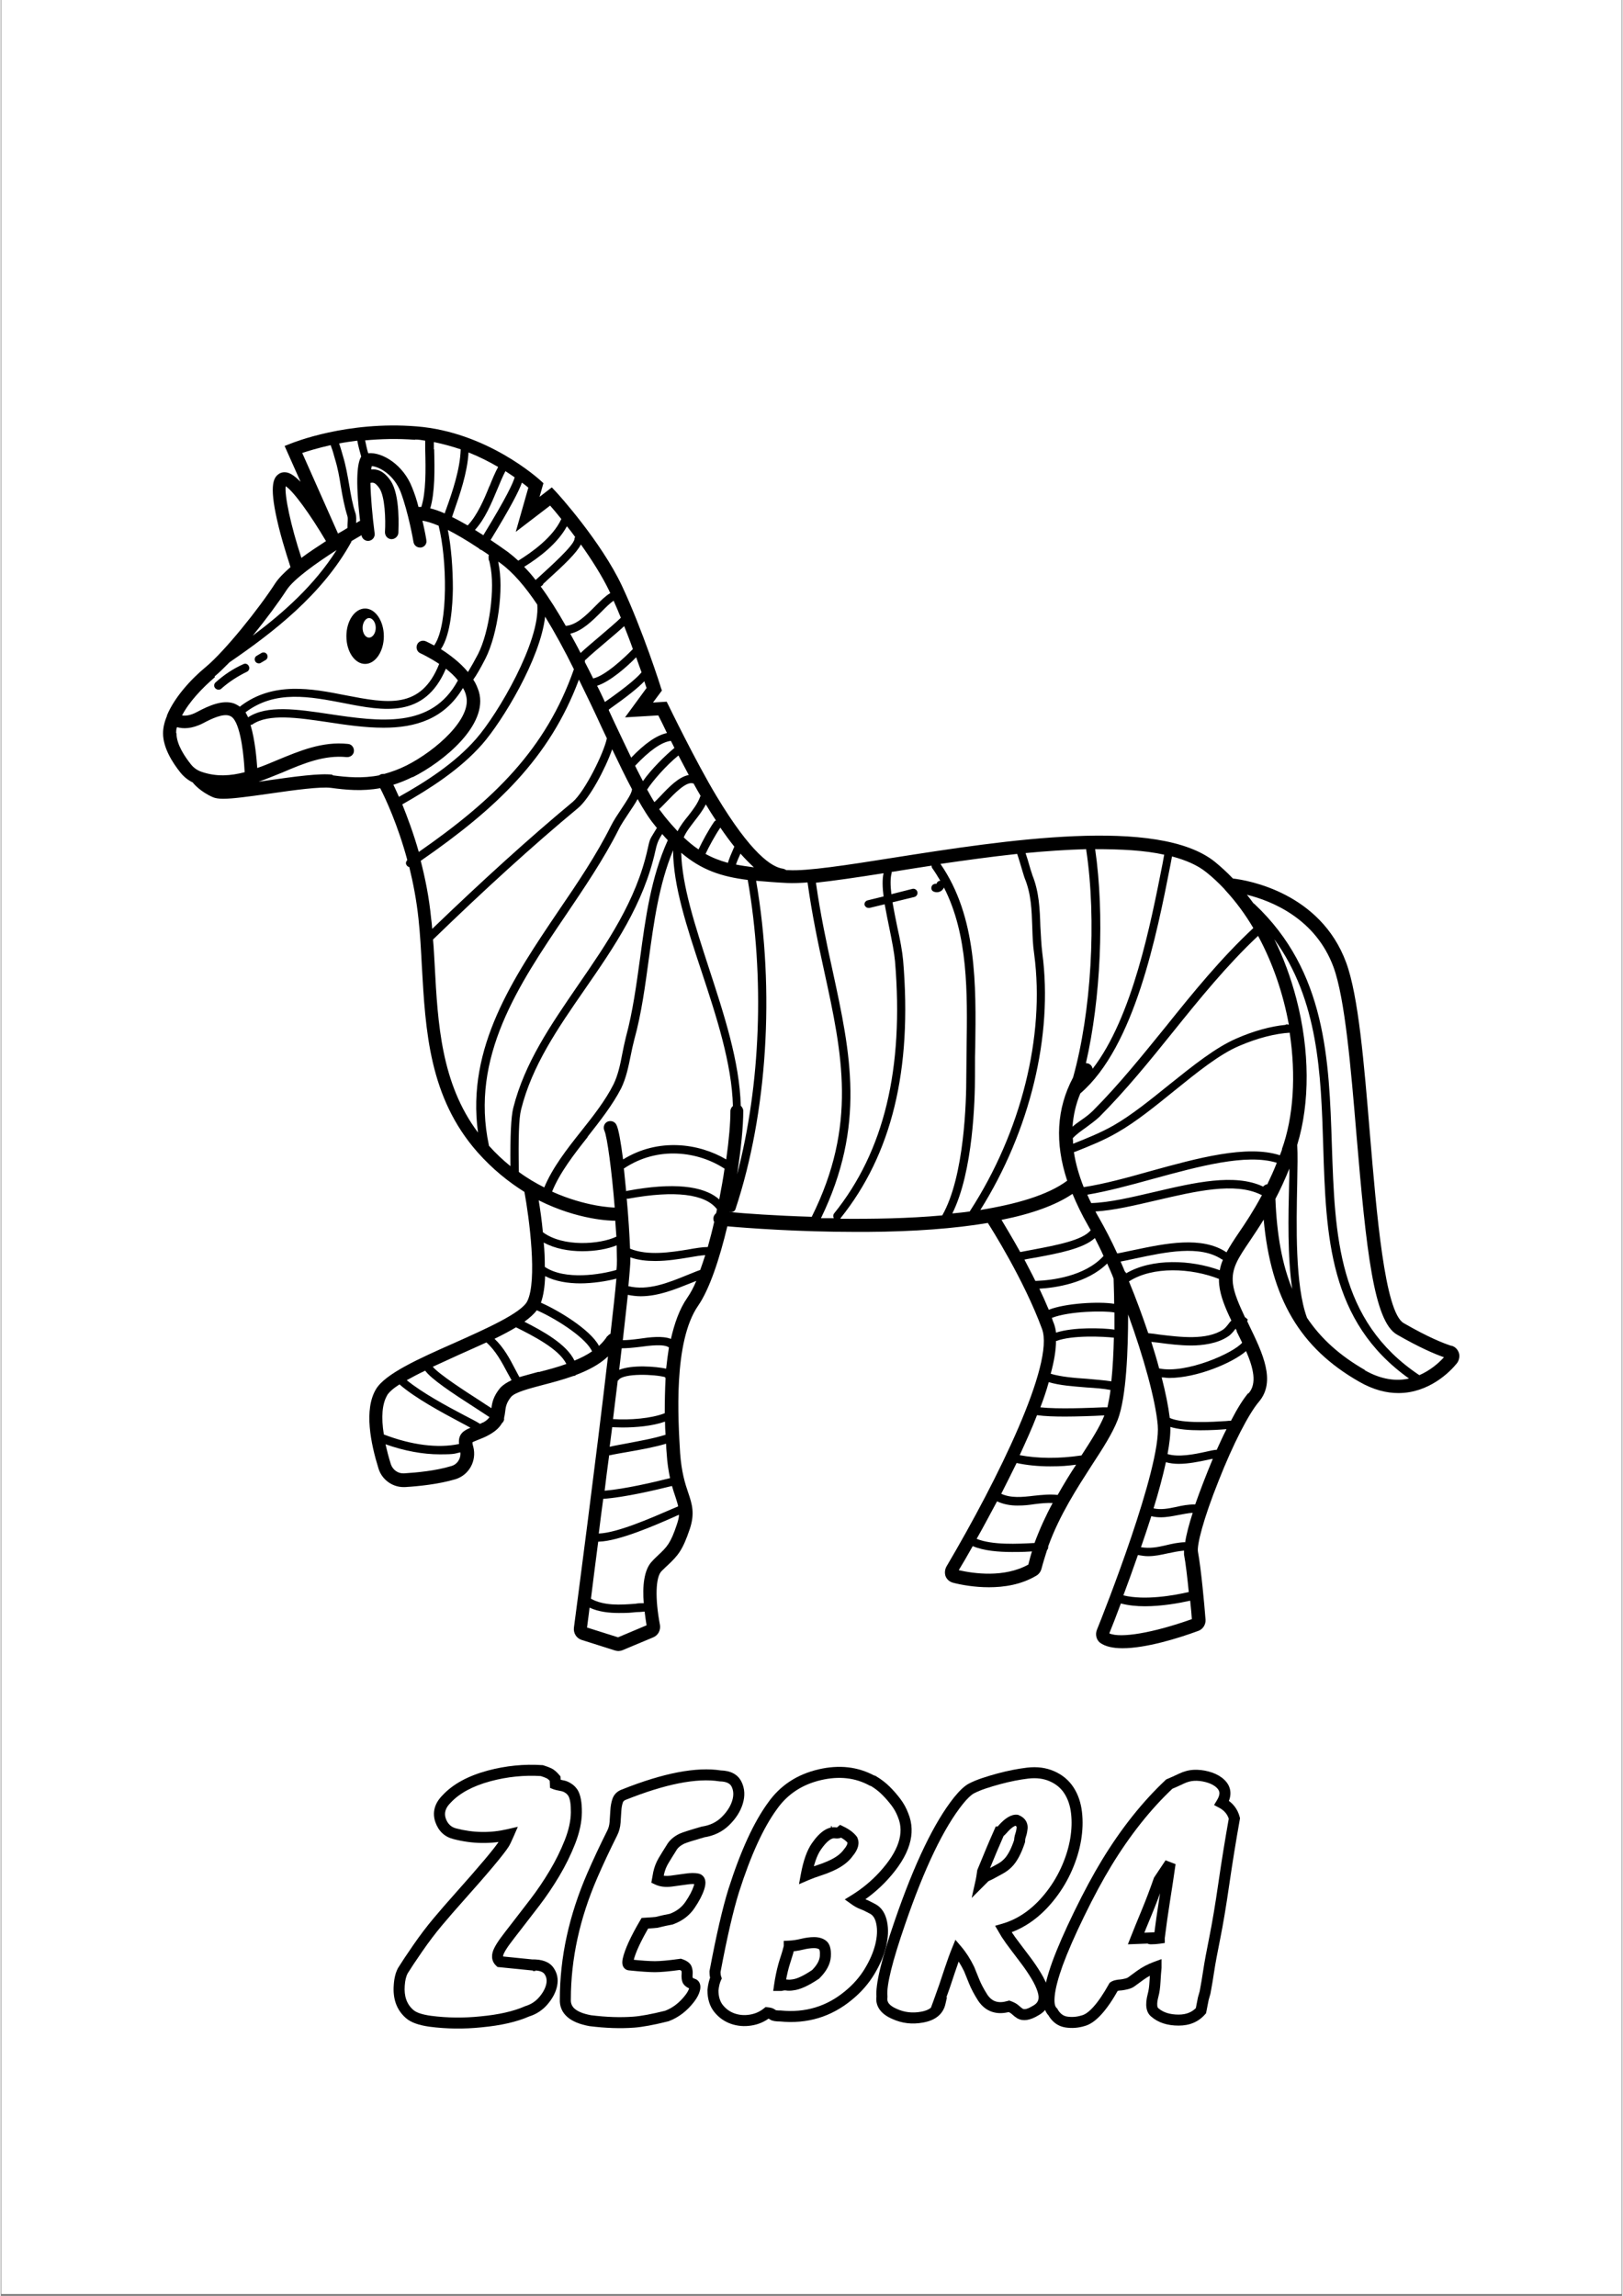 <svg xmlns="http://www.w3.org/2000/svg" xmlns:xlink="http://www.w3.org/1999/xlink" width="794" zoomAndPan="magnify" viewBox="0 0 594.96 842.25" height="1123" preserveAspectRatio="xMidYMid meet" version="1.0"><rect x="0" y="0" width="594.96" height="842.25" fill="#808080" stroke="none"/><defs><g/><clipPath id="3da4afb896"><path d="M 0.246 0 L 594.676 0 L 594.676 841.5 L 0.246 841.5 Z M 0.246 0 " clip-rule="nonzero"/></clipPath><clipPath id="5c4b69d830"><rect x="0" width="316" y="0" height="168"/></clipPath><clipPath id="57785f68a5"><path d="M 59.555 156 L 535.379 156 L 535.379 605.941 L 59.555 605.941 Z M 59.555 156 " clip-rule="nonzero"/></clipPath></defs><g clip-path="url(#3da4afb896)"><path fill="#ffffff" d="M 0.246 0 L 595.215 0 L 595.215 841.5 L 0.246 841.5 Z M 0.246 0 " fill-opacity="1" fill-rule="nonzero"/><path fill="#ffffff" d="M 0.246 0 L 595.215 0 L 595.215 841.5 L 0.246 841.5 Z M 0.246 0 " fill-opacity="1" fill-rule="nonzero"/></g><g transform="matrix(1, 0, 0, 1, 141, 609)"><g clip-path="url(#5c4b69d830)"><g fill="#000000" fill-opacity="1"><g transform="translate(5.009, 125.388)"><g><path d="M 48.836 -15.586 C 52.637 -15.672 55.281 -14.676 56.77 -12.586 C 58.188 -10.602 58.641 -8.355 58.129 -5.844 C 57.664 -3.566 56.516 -1.344 54.676 0.82 C 52.805 3.027 50.492 4.547 47.746 5.379 L 47.16 3.445 L 47.977 5.293 C 43.398 7.32 37.516 8.664 30.336 9.332 C 23.949 9.992 17.625 9.918 11.371 9.109 C 7.289 8.547 4.375 7.484 2.633 5.914 C -0.734 2.969 -2.211 -1.102 -1.797 -6.297 C -1.637 -8.719 -1.129 -10.738 -0.277 -12.355 L -0.246 -12.414 L -0.211 -12.473 C 0.953 -14.367 2.785 -17.125 5.281 -20.742 C 7.797 -24.387 10.312 -27.703 12.828 -30.695 C 15.32 -33.652 17.789 -36.504 20.246 -39.246 C 29.715 -49.859 35.285 -56.48 36.945 -59.113 C 37.25 -59.598 37.738 -60.617 38.418 -62.18 L 40.27 -61.371 L 40.723 -59.406 C 33.867 -57.824 26.98 -57.938 20.055 -59.742 C 16.859 -60.562 14.672 -62.602 13.496 -65.855 C 12.852 -67.656 12.762 -69.418 13.234 -71.141 C 13.688 -72.793 14.648 -74.355 16.121 -75.828 L 17.551 -74.402 L 16.066 -75.773 C 19.848 -79.859 25.371 -82.887 32.637 -84.855 C 39.316 -86.637 45.996 -87.305 52.68 -86.859 L 52.918 -86.844 L 53.145 -86.773 C 54.398 -86.383 55.395 -86 56.137 -85.629 C 57.031 -85.18 57.961 -84.387 58.93 -83.242 L 59.371 -82.723 L 59.512 -80 L 57.496 -79.891 L 58.246 -81.766 C 58.477 -81.676 58.934 -81.57 59.617 -81.449 C 60.594 -81.281 61.363 -81.078 61.934 -80.84 C 62.504 -80.602 63.105 -80.262 63.73 -79.812 C 64.434 -79.309 65.07 -78.633 65.637 -77.781 L 65.664 -77.742 L 65.688 -77.699 C 66.746 -75.938 67.254 -73.199 67.215 -69.48 C 67.176 -65.895 66.34 -62.031 64.703 -57.887 C 63.121 -53.871 61.188 -49.953 58.906 -46.125 C 56.645 -42.328 54.215 -38.727 51.617 -35.328 C 49.066 -31.984 46.891 -29.164 45.09 -26.859 C 43.305 -24.574 41.898 -22.738 40.867 -21.352 C 39.895 -20.047 39.188 -18.945 38.738 -18.047 C 38.43 -17.457 38.285 -16.992 38.301 -16.656 C 38.309 -16.5 38.383 -16.359 38.523 -16.227 L 37.148 -14.75 L 37.348 -16.762 L 49.086 -15.574 L 48.883 -13.566 Z M 48.805 -11.547 L 36.266 -12.809 L 35.77 -13.273 C 34.832 -14.148 34.332 -15.207 34.27 -16.449 C 34.215 -17.516 34.5 -18.648 35.125 -19.852 C 35.68 -20.965 36.516 -22.266 37.625 -23.762 C 38.676 -25.176 40.105 -27.035 41.91 -29.344 C 43.699 -31.637 45.863 -34.449 48.41 -37.781 C 50.91 -41.055 53.254 -44.527 55.438 -48.195 C 57.609 -51.832 59.445 -55.559 60.949 -59.367 C 62.398 -63.051 63.145 -66.434 63.176 -69.523 C 63.207 -72.48 62.891 -74.516 62.227 -75.625 L 63.957 -76.664 L 62.277 -75.543 C 61.984 -75.984 61.684 -76.312 61.383 -76.527 C 61.004 -76.797 60.672 -76.992 60.383 -77.113 C 60.09 -77.234 59.605 -77.355 58.926 -77.473 C 57.965 -77.641 57.234 -77.82 56.746 -78.02 L 55.547 -78.496 L 55.371 -81.832 L 57.391 -81.938 L 55.848 -80.633 C 55.238 -81.355 54.73 -81.816 54.332 -82.016 C 53.785 -82.289 52.988 -82.59 51.941 -82.918 L 52.543 -84.844 L 52.41 -82.832 C 46.172 -83.246 39.93 -82.621 33.691 -80.957 C 27.172 -79.191 22.289 -76.551 19.031 -73.031 L 19.008 -73 L 18.977 -72.973 C 17.141 -71.137 16.582 -69.219 17.297 -67.227 C 17.988 -65.312 19.246 -64.121 21.074 -63.648 C 27.359 -62.012 33.605 -61.906 39.816 -63.34 L 43.719 -64.242 L 42.121 -60.566 C 41.363 -58.824 40.777 -57.621 40.359 -56.957 C 38.578 -54.137 32.875 -47.332 23.254 -36.555 C 20.828 -33.84 18.383 -31.023 15.918 -28.094 C 13.484 -25.199 11.047 -21.984 8.605 -18.449 C 6.148 -14.891 4.355 -12.191 3.227 -10.355 L 1.508 -11.414 L 3.293 -10.473 C 2.711 -9.363 2.355 -7.863 2.227 -5.977 C 1.922 -2.129 2.957 0.836 5.336 2.914 C 6.461 3.93 8.648 4.66 11.887 5.105 C 17.832 5.875 23.859 5.941 29.961 5.312 C 36.707 4.688 42.164 3.449 46.344 1.598 L 46.457 1.551 L 46.574 1.512 C 48.562 0.91 50.238 -0.191 51.598 -1.793 C 52.988 -3.43 53.848 -5.047 54.172 -6.648 C 54.449 -8.012 54.223 -9.211 53.484 -10.238 C 52.824 -11.168 51.305 -11.602 48.93 -11.547 Z M 50.176 -11.332 L 49.207 -11.332 L 49.207 -15.371 L 50.176 -15.371 Z M 50.176 -15.371 L 50.176 -11.332 L 49.207 -11.332 L 49.207 -15.371 Z M 50.176 -15.371 "/></g></g></g><g fill="#000000" fill-opacity="1"><g transform="translate(65.41, 125.388)"><g><path d="M 24.543 -15.574 C 28.637 -15.152 31.672 -14.941 33.648 -14.941 C 35.602 -14.941 38.613 -15.219 42.684 -15.781 L 43.152 -15.848 L 43.598 -15.699 C 45.531 -15.055 46.711 -14.09 47.137 -12.805 C 47.445 -11.883 47.547 -10.934 47.445 -9.965 C 47.398 -9.5 47.422 -9.051 47.516 -8.621 C 47.496 -8.719 47.457 -8.805 47.41 -8.875 L 47.414 -8.879 C 47.582 -8.75 47.863 -8.613 48.262 -8.473 C 49.215 -8.156 49.844 -7.512 50.148 -6.539 C 50.359 -5.871 50.359 -5.094 50.145 -4.211 C 49.828 -2.895 49.117 -1.512 48.012 -0.066 C 45.406 3.328 42.309 5.703 38.723 7.059 L 38.613 7.098 L 38.496 7.129 C 33.219 8.445 29.047 9.219 25.988 9.441 C 20.977 9.812 15.531 9.629 9.656 8.895 L 9.602 8.887 L 9.543 8.879 C 6.027 8.238 3.367 7.145 1.566 5.598 C -0.461 3.855 -1.406 1.633 -1.262 -1.074 L 0.754 -0.969 L -1.266 -0.969 C -1.266 -16.324 2.094 -31.734 8.809 -47.211 C 10.977 -52.195 13.43 -57.434 16.176 -62.922 C 16.633 -63.832 16.902 -64.875 16.992 -66.047 C 17.098 -67.465 17.188 -68.852 17.258 -70.199 C 17.34 -71.746 17.586 -73.145 18.004 -74.395 C 18.566 -76.078 19.723 -77.25 21.473 -77.906 C 36.719 -83.992 48.867 -86.324 57.918 -84.902 L 57.605 -82.906 L 57.652 -84.926 C 61.484 -84.836 64.062 -83.434 65.391 -80.727 C 66.598 -78.273 66.742 -75.57 65.832 -72.621 C 64.977 -69.855 63.336 -67.277 60.906 -64.887 C 58.406 -62.426 55.289 -60.914 51.555 -60.348 L 51.25 -62.344 L 51.812 -60.402 C 47.676 -59.211 45.184 -58.422 44.344 -58.031 C 42.957 -57.367 41.973 -56.504 41.391 -55.445 L 41.328 -55.336 C 40.332 -53.773 39.406 -52.281 38.555 -50.859 C 37.809 -49.613 37.277 -48.273 36.965 -46.84 L 34.992 -47.27 L 36.98 -46.906 L 36.551 -44.539 L 34.562 -44.898 L 35.426 -46.723 C 36.434 -46.246 37.73 -46.109 39.312 -46.309 C 41.273 -46.559 43.09 -46.809 44.762 -47.059 C 46.688 -47.344 48.285 -47.355 49.562 -47.09 C 50.223 -46.953 50.773 -46.66 51.215 -46.211 C 51.652 -45.77 51.938 -45.219 52.074 -44.562 C 52.25 -43.688 52.133 -42.605 51.719 -41.32 C 51.051 -39.234 49.852 -36.926 48.129 -34.395 C 46.27 -31.668 43.664 -29.691 40.316 -28.469 L 40.164 -28.41 L 40.004 -28.379 C 38.184 -28.031 36.953 -27.77 36.316 -27.602 C 35.594 -27.414 35.035 -27.277 34.637 -27.199 L 34.582 -27.188 L 34.523 -27.18 C 33.969 -27.102 32.477 -26.988 30.055 -26.84 L 29.934 -28.855 L 31.672 -27.832 C 28.406 -22.27 26.438 -18.012 25.766 -15.059 C 25.719 -14.848 25.691 -14.676 25.684 -14.543 C 25.684 -14.512 25.68 -14.492 25.684 -14.48 C 25.68 -14.508 25.672 -14.547 25.66 -14.59 C 25.586 -14.855 25.426 -15.086 25.18 -15.277 C 24.918 -15.484 24.637 -15.586 24.332 -15.586 L 24.438 -15.586 Z M 24.125 -11.559 L 24.332 -13.566 L 24.332 -11.547 C 23.707 -11.547 23.16 -11.73 22.691 -12.098 C 22.242 -12.453 21.934 -12.922 21.77 -13.512 C 21.59 -14.156 21.609 -14.973 21.828 -15.953 C 22.59 -19.312 24.711 -23.957 28.191 -29.879 L 28.738 -30.805 L 29.809 -30.871 C 32.125 -31.012 33.504 -31.113 33.953 -31.176 L 34.238 -29.18 L 33.844 -31.16 C 34.164 -31.223 34.645 -31.34 35.285 -31.508 C 36.012 -31.699 37.332 -31.98 39.242 -32.348 L 39.625 -30.363 L 38.93 -32.258 C 41.465 -33.188 43.422 -34.656 44.793 -36.668 C 46.297 -38.875 47.324 -40.84 47.875 -42.555 C 48.074 -43.172 48.152 -43.57 48.117 -43.758 C 48.141 -43.629 48.215 -43.504 48.34 -43.379 C 48.469 -43.246 48.605 -43.168 48.742 -43.137 C 47.938 -43.305 46.809 -43.281 45.359 -43.062 C 43.656 -42.809 41.812 -42.559 39.824 -42.305 C 37.461 -42.004 35.418 -42.262 33.699 -43.074 L 32.301 -43.738 L 33.012 -47.664 L 33.02 -47.695 C 33.426 -49.562 34.117 -51.312 35.094 -52.938 C 35.961 -54.387 36.906 -55.91 37.918 -57.504 L 39.625 -56.418 L 37.855 -57.395 C 38.852 -59.207 40.453 -60.641 42.652 -61.699 C 43.68 -62.172 46.359 -63.035 50.691 -64.281 L 50.82 -64.316 L 50.949 -64.336 C 53.82 -64.773 56.195 -65.918 58.074 -67.766 C 60.02 -69.68 61.32 -71.695 61.973 -73.812 C 62.57 -75.742 62.5 -77.453 61.77 -78.949 C 61.16 -80.191 59.754 -80.836 57.555 -80.887 L 57.422 -80.891 L 57.293 -80.914 C 48.969 -82.219 37.504 -79.957 22.891 -74.125 C 22.344 -73.922 21.992 -73.586 21.836 -73.117 C 21.535 -72.211 21.352 -71.168 21.289 -69.988 C 21.219 -68.609 21.125 -67.195 21.016 -65.742 C 20.891 -64.043 20.48 -62.5 19.785 -61.117 C 17.074 -55.691 14.648 -50.523 12.512 -45.602 C 6.02 -30.641 2.773 -15.762 2.773 -0.969 L 2.773 -0.914 L 2.77 -0.863 C 2.695 0.523 3.172 1.652 4.195 2.531 C 5.445 3.605 7.469 4.395 10.266 4.906 L 9.906 6.891 L 10.156 4.887 C 15.766 5.59 20.945 5.766 25.695 5.414 C 28.52 5.207 32.461 4.473 37.52 3.211 L 38.008 5.168 L 37.293 3.281 C 40.164 2.195 42.668 0.262 44.801 -2.52 C 45.562 -3.512 46.035 -4.395 46.219 -5.156 C 46.25 -5.285 46.266 -5.383 46.27 -5.453 C 46.27 -5.434 46.277 -5.391 46.297 -5.328 C 46.406 -4.988 46.613 -4.766 46.918 -4.664 C 44.996 -5.344 43.879 -6.371 43.574 -7.746 C 43.383 -8.605 43.336 -9.484 43.43 -10.387 C 43.473 -10.777 43.43 -11.16 43.305 -11.527 C 43.332 -11.453 43.359 -11.395 43.398 -11.352 C 43.391 -11.363 43.363 -11.383 43.32 -11.414 C 43.109 -11.562 42.777 -11.715 42.324 -11.867 L 42.961 -13.781 L 43.238 -11.781 C 38.98 -11.195 35.785 -10.902 33.648 -10.902 C 31.531 -10.902 28.359 -11.121 24.125 -11.559 Z M 24.125 -11.559 "/></g></g></g><g fill="#000000" fill-opacity="1"><g transform="translate(121.828, 125.388)"><g><path d="M 57.34 -83.145 L 58.062 -82.961 L 58.32 -82.809 C 60.258 -81.645 61.949 -80.344 63.395 -78.898 C 64.785 -77.504 66.066 -76.035 67.234 -74.488 C 68.469 -72.859 69.441 -71.094 70.152 -69.188 L 68.266 -68.48 L 70.129 -69.25 C 73.184 -61.855 70.691 -53.754 62.648 -44.938 C 59.363 -41.352 55.668 -38.289 51.559 -35.754 L 50.496 -37.469 L 51.672 -39.113 C 52.523 -38.504 53.312 -38.066 54.035 -37.809 C 55.027 -37.449 56.398 -36.797 58.137 -35.852 C 60.34 -34.656 61.754 -32.512 62.383 -29.418 C 62.945 -26.648 62.812 -23.574 61.988 -20.195 C 61.188 -16.906 59.742 -13.543 57.664 -10.102 C 55.57 -6.637 52.852 -3.539 49.516 -0.805 C 41.914 5.504 33.094 8.164 23.059 7.176 L 23.258 5.168 L 23.258 7.188 C 21.52 7.188 20.312 6.984 19.633 6.578 C 19.246 6.344 18.934 6.148 18.691 5.988 C 18.77 6.039 18.84 6.078 18.906 6.102 C 18.898 6.098 18.879 6.094 18.848 6.086 C 18.695 6.051 18.484 6.02 18.211 5.992 L 18.41 3.984 L 19.672 5.559 C 17.598 7.219 15.238 8.258 12.586 8.672 C 9.953 9.082 7.457 8.871 5.094 8.043 C 2.688 7.199 0.664 5.77 -0.977 3.75 C -2.676 1.656 -3.527 -1.031 -3.527 -4.309 L -3.527 -4.422 L -3.512 -4.539 C -3.273 -6.621 -2.855 -8.301 -2.262 -9.574 L -0.43 -8.723 L -2.348 -8.082 C -2.629 -8.938 -2.773 -9.938 -2.773 -11.09 L -2.773 -11.277 L -2.738 -11.465 C -0.281 -24.531 2.031 -34.551 4.211 -41.516 C 8.656 -55.445 13.496 -65.977 18.723 -73.117 C 23.168 -79.402 29.336 -83.465 37.227 -85.305 C 44.832 -87.07 51.695 -86.289 57.816 -82.957 L 56.852 -81.184 Z M 56.359 -79.227 L 56.109 -79.289 L 55.887 -79.41 C 50.664 -82.254 44.75 -82.906 38.145 -81.371 C 31.246 -79.766 25.859 -76.219 21.98 -70.73 C 17.012 -63.945 12.375 -53.805 8.062 -40.312 C 5.934 -33.496 3.656 -23.633 1.23 -10.719 L -0.754 -11.09 L 1.266 -11.09 C 1.266 -10.375 1.34 -9.797 1.484 -9.359 L 1.738 -8.598 L 1.398 -7.867 C 0.988 -6.988 0.688 -5.727 0.5 -4.074 L -1.508 -4.309 L 0.512 -4.309 C 0.512 -1.984 1.062 -0.148 2.16 1.203 C 3.32 2.629 4.742 3.641 6.43 4.23 C 8.156 4.84 10 4.988 11.961 4.68 C 13.906 4.379 15.637 3.621 17.152 2.406 L 17.793 1.895 L 18.613 1.977 C 19.664 2.078 20.438 2.297 20.93 2.625 C 21.121 2.754 21.379 2.914 21.711 3.113 C 21.637 3.07 21.586 3.043 21.555 3.035 C 21.617 3.051 21.715 3.07 21.84 3.086 C 22.188 3.129 22.66 3.148 23.258 3.148 L 23.355 3.148 L 23.453 3.16 C 32.371 4.035 40.207 1.672 46.957 -3.93 C 49.938 -6.367 52.352 -9.121 54.207 -12.188 C 56.074 -15.277 57.359 -18.266 58.066 -21.152 C 58.746 -23.945 58.867 -26.434 58.426 -28.617 C 58.047 -30.477 57.309 -31.707 56.211 -32.305 C 54.648 -33.152 53.469 -33.719 52.668 -34.008 C 51.594 -34.395 50.48 -35 49.324 -35.828 L 46.855 -37.59 L 49.438 -39.188 C 53.227 -41.531 56.637 -44.355 59.664 -47.66 C 66.555 -55.211 68.801 -61.895 66.398 -67.707 L 66.375 -67.77 C 65.797 -69.309 65.012 -70.738 64.016 -72.055 C 62.957 -73.449 61.801 -74.781 60.539 -76.043 C 59.328 -77.254 57.895 -78.355 56.242 -79.344 L 57.281 -81.078 L 56.793 -79.117 Z M 22.875 -7.988 C 24.016 -8.273 25.031 -8.336 25.922 -8.18 C 26.305 -8.113 26.812 -8.133 27.449 -8.238 L 27.508 -8.246 L 27.57 -8.254 C 29.32 -8.434 31.812 -9.613 35.051 -11.797 L 36.176 -10.121 L 34.75 -11.547 C 36.617 -13.418 37.605 -15.176 37.715 -16.824 C 37.773 -17.699 37.746 -18.387 37.629 -18.883 C 37.594 -19.043 37.551 -19.164 37.504 -19.246 L 37.527 -19.238 C 37.102 -19.566 36.453 -19.73 35.586 -19.73 C 34.418 -19.73 33.109 -19.551 31.648 -19.195 C 29.91 -18.77 28.219 -18.52 26.582 -18.441 L 26.488 -20.457 L 28.508 -20.457 L 28.508 -19.992 L 28.445 -19.754 C 28.074 -18.266 27.699 -16.961 27.324 -15.836 C 26.977 -14.785 26.66 -13.773 26.383 -12.797 C 25.762 -10.523 25.281 -8.172 24.934 -5.742 L 22.934 -6.031 L 22.934 -8.047 L 23.363 -8.047 L 23.363 -6.031 Z M 23.613 -4.012 L 20.605 -4.012 L 20.934 -6.316 C 21.305 -8.91 21.828 -11.441 22.5 -13.906 C 22.797 -14.938 23.125 -16.008 23.496 -17.113 C 23.836 -18.141 24.184 -19.348 24.527 -20.73 L 26.488 -20.242 L 24.469 -20.242 L 24.469 -22.383 L 26.391 -22.473 C 27.77 -22.539 29.203 -22.754 30.691 -23.117 C 32.465 -23.551 34.094 -23.77 35.586 -23.77 C 37.371 -23.77 38.844 -23.324 39.996 -22.434 C 41.355 -21.383 41.938 -19.426 41.746 -16.555 C 41.566 -13.898 40.188 -11.277 37.605 -8.695 L 37.469 -8.555 L 37.305 -8.445 C 33.508 -5.891 30.402 -4.488 27.988 -4.238 L 27.777 -6.246 L 28.109 -4.254 C 27.023 -4.07 26.059 -4.055 25.223 -4.203 C 24.895 -4.262 24.438 -4.215 23.855 -4.07 Z M 43.125 -60.016 C 42.578 -60.09 41.941 -59.863 41.211 -59.332 C 40.234 -58.625 39.184 -57.453 38.059 -55.816 C 36.641 -53.754 35.527 -50.531 34.719 -46.148 L 32.73 -46.516 L 31.938 -48.371 C 33.504 -49.043 35.055 -49.621 36.59 -50.109 C 37.992 -50.551 39.301 -51.047 40.527 -51.59 C 43.348 -52.809 45.332 -54.23 46.477 -55.859 L 46.531 -55.934 L 46.586 -56 C 47.203 -56.73 47.598 -57.359 47.766 -57.895 C 47.863 -58.195 47.871 -58.438 47.793 -58.613 L 49.637 -59.434 L 48.02 -58.223 C 47.355 -59.109 46.203 -59.949 44.562 -60.738 L 45.438 -62.559 L 46.766 -61.039 C 45.703 -60.109 44.457 -59.773 43.031 -60.031 L 43.391 -62.02 Z M 43.66 -64.02 L 43.707 -64.016 L 43.754 -64.004 C 43.902 -63.977 44.023 -64 44.109 -64.078 L 45.113 -64.953 L 46.312 -64.375 C 48.547 -63.301 50.195 -62.059 51.25 -60.645 L 51.391 -60.465 L 51.48 -60.254 C 52.398 -58.191 51.797 -55.902 49.672 -53.395 L 48.129 -54.695 L 49.781 -53.535 C 48.199 -51.285 45.66 -49.406 42.164 -47.898 C 40.805 -47.293 39.355 -46.746 37.812 -46.258 C 36.402 -45.812 34.973 -45.277 33.527 -44.66 L 30.062 -43.172 L 30.746 -46.879 C 31.66 -51.828 32.988 -55.566 34.727 -58.102 C 37.707 -62.445 40.684 -64.418 43.66 -64.02 Z M 41.777 -64.469 L 42.098 -64.469 L 42.098 -60.43 L 41.777 -60.43 Z M 41.777 -60.43 L 41.777 -64.469 L 42.098 -64.469 L 42.098 -60.43 Z M 41.777 -60.43 "/></g></g></g><g fill="#000000" fill-opacity="1"><g transform="translate(184.812, 125.388)"><g><path d="M 20.812 0.766 C 20.383 2.668 19.426 4.203 17.941 5.379 C 16.559 6.473 14.746 7.207 12.504 7.59 C 8.59 8.309 4.859 7.863 1.316 6.254 C -0.754 5.363 -2.285 4.242 -3.273 2.887 C -4.375 1.375 -4.773 -0.336 -4.473 -2.254 L -2.477 -1.938 L -4.484 -1.73 C -4.945 -6.191 -2.723 -15.523 2.184 -29.73 C 9.438 -50.836 16.727 -65.969 24.051 -75.125 C 26.102 -77.648 27.914 -79.316 29.496 -80.129 C 30.914 -80.855 32.535 -81.523 34.355 -82.129 C 36.113 -82.719 37.949 -83.266 39.852 -83.781 C 43.68 -84.809 47.309 -85.527 50.746 -85.934 C 54.449 -86.375 57.801 -85.926 60.797 -84.59 C 63.82 -83.242 66.176 -81.25 67.863 -78.613 C 69.504 -76.055 70.52 -73.059 70.914 -69.625 C 71.297 -66.312 71.184 -62.859 70.578 -59.262 C 69.977 -55.691 68.891 -52.09 67.316 -48.457 C 65.746 -44.824 63.762 -41.438 61.363 -38.293 C 56.07 -31.332 49.832 -26.824 42.656 -24.762 L 42.098 -26.703 L 43.84 -27.727 L 44.918 -25.895 L 43.176 -24.871 L 44.867 -25.973 C 45.773 -24.582 46.871 -23.047 48.168 -21.367 C 49.504 -19.633 50.84 -17.863 52.176 -16.059 C 53.543 -14.211 54.781 -12.363 55.891 -10.516 C 57.047 -8.586 57.902 -6.754 58.453 -5.027 C 59.164 -2.844 59.219 -0.898 58.621 0.805 C 58 2.57 56.723 3.973 54.789 5.008 L 53.836 3.23 L 54.883 4.957 C 51.863 6.785 49.332 7.164 47.297 6.094 L 47.23 6.059 L 47.168 6.02 C 46.48 5.59 45.805 5.062 45.133 4.434 C 44.762 4.086 44.207 3.781 43.465 3.516 L 44.145 1.613 L 44.703 3.555 C 42.184 4.281 39.918 4.309 37.906 3.637 C 35.852 2.953 34.137 1.57 32.77 -0.504 C 31.324 -2.781 30.223 -4.879 29.457 -6.789 C 28.742 -8.574 28.137 -10.078 27.637 -11.289 L 29.504 -12.059 L 27.688 -11.176 C 26.469 -13.68 25.09 -15.832 23.551 -17.641 L 25.086 -18.949 L 26.957 -18.188 C 26.184 -16.289 25.301 -13.855 24.312 -10.883 C 23.086 -7.066 21.715 -3.098 20.199 1.02 L 18.305 0.324 L 18.305 -1.695 L 21.367 -1.695 Z M 16.871 -0.121 L 18.844 0.324 L 18.844 2.344 L 15.41 2.344 L 16.41 -0.375 C 17.906 -4.441 19.266 -8.367 20.48 -12.16 C 21.5 -15.215 22.41 -17.734 23.219 -19.711 L 24.473 -22.789 L 26.625 -20.258 C 28.387 -18.191 29.949 -15.754 31.316 -12.941 L 31.344 -12.887 L 31.367 -12.828 C 31.875 -11.602 32.488 -10.086 33.207 -8.285 C 33.879 -6.609 34.855 -4.754 36.141 -2.727 C 36.996 -1.43 38.012 -0.582 39.184 -0.191 C 40.402 0.215 41.871 0.168 43.586 -0.324 L 44.211 -0.504 L 44.824 -0.285 C 46.094 0.168 47.117 0.758 47.895 1.488 C 48.375 1.938 48.844 2.305 49.309 2.594 L 48.238 4.309 L 49.176 2.52 C 49.867 2.883 51.07 2.543 52.789 1.504 L 52.883 1.449 C 53.895 0.91 54.535 0.246 54.812 -0.535 C 55.109 -1.379 55.039 -2.469 54.605 -3.801 C 54.148 -5.23 53.422 -6.777 52.426 -8.438 C 51.383 -10.176 50.219 -11.914 48.93 -13.656 C 47.609 -15.441 46.289 -17.191 44.969 -18.902 C 43.609 -20.668 42.445 -22.289 41.484 -23.773 L 41.457 -23.809 L 39.039 -27.926 L 41.543 -28.645 C 47.859 -30.457 53.398 -34.488 58.152 -40.738 C 60.348 -43.625 62.168 -46.73 63.613 -50.062 C 65.055 -53.395 66.047 -56.684 66.598 -59.93 C 67.137 -63.152 67.242 -66.23 66.902 -69.164 C 66.582 -71.977 65.766 -74.398 64.465 -76.434 C 63.211 -78.391 61.438 -79.883 59.152 -80.902 C 56.832 -81.934 54.191 -82.277 51.219 -81.926 C 47.98 -81.543 44.539 -80.859 40.902 -79.879 C 39.074 -79.387 37.316 -78.863 35.633 -78.301 C 34.008 -77.758 32.574 -77.168 31.34 -76.535 C 30.262 -75.98 28.883 -74.672 27.203 -72.602 C 20.172 -63.812 13.102 -49.082 6 -28.414 C 1.289 -14.77 -0.867 -6.012 -0.469 -2.145 L -0.441 -1.883 L -0.48 -1.625 C -0.609 -0.812 -0.453 -0.102 -0.012 0.508 C 0.543 1.266 1.543 1.957 2.988 2.578 C 5.762 3.836 8.711 4.18 11.828 3.609 C 14.742 3.113 16.426 1.871 16.871 -0.121 Z M 42.438 -61.527 C 41.082 -58.453 40.156 -56.316 39.66 -55.113 L 36.32 -47.035 L 34.453 -47.805 L 36.457 -47.535 C 36.234 -45.898 36.043 -44.73 35.887 -44.031 L 33.918 -44.469 L 32.488 -45.895 L 34.246 -47.652 L 36.395 -48.664 L 37.254 -46.836 L 36.273 -48.602 C 37.574 -49.324 38.77 -49.977 39.855 -50.559 C 40.758 -51.035 41.566 -51.637 42.285 -52.355 C 43.711 -53.781 44.98 -56.203 46.102 -59.633 L 48.023 -59.004 L 46.004 -59.004 C 46.004 -59.949 46.164 -60.891 46.492 -61.824 C 46.691 -62.391 46.816 -62.953 46.875 -63.512 L 46.883 -63.594 L 46.895 -63.672 C 46.953 -63.973 46.941 -64.188 46.867 -64.316 C 46.773 -64.477 46.547 -64.629 46.18 -64.781 L 46.945 -66.648 L 46.742 -64.641 C 46.504 -64.664 46.133 -64.512 45.633 -64.184 C 44.895 -63.695 44.047 -62.895 43.094 -61.781 C 42.262 -60.809 41.426 -60.324 40.594 -60.324 L 40.594 -62.344 Z M 38.746 -63.156 L 39.277 -64.359 L 40.594 -64.359 C 40.238 -64.359 39.961 -64.281 39.758 -64.125 C 39.812 -64.168 39.902 -64.262 40.027 -64.41 C 42.641 -67.453 45.012 -68.871 47.145 -68.656 L 47.438 -68.629 L 47.711 -68.516 C 48.922 -68.02 49.805 -67.297 50.359 -66.344 C 50.934 -65.359 51.102 -64.227 50.871 -62.949 L 48.883 -63.312 L 50.891 -63.109 C 50.805 -62.234 50.609 -61.359 50.305 -60.492 C 50.129 -59.988 50.039 -59.492 50.039 -59.004 L 50.039 -58.684 L 49.941 -58.375 C 48.621 -54.34 47.02 -51.379 45.141 -49.5 C 44.141 -48.496 43.012 -47.664 41.758 -46.992 C 40.691 -46.426 39.516 -45.785 38.234 -45.07 L 38.176 -45.039 L 36.285 -44.148 L 35.426 -45.977 L 36.852 -44.547 L 30.441 -38.137 L 31.945 -44.906 C 32.078 -45.496 32.246 -46.555 32.453 -48.078 L 32.488 -48.336 L 35.926 -56.648 C 36.434 -57.887 37.375 -60.055 38.746 -63.156 Z M 38.746 -63.156 "/></g></g></g><g fill="#000000" fill-opacity="1"><g transform="translate(247.474, 125.388)"><g><path d="M 60.488 -74.785 C 63.453 -73.215 65.332 -70.887 66.129 -67.797 L 66.238 -67.371 L 66.16 -66.941 C 64.727 -58.922 63.441 -50.957 62.293 -43.047 C 61.141 -35.078 60.023 -28.402 58.938 -23.02 C 57.867 -17.707 57.137 -13.738 56.746 -11.117 C 56.348 -8.434 55.895 -5.754 55.391 -3.07 L 55.371 -2.98 L 54.699 -0.629 L 52.758 -1.184 L 54.746 -0.824 C 54.598 -0.016 54.453 0.738 54.305 1.438 C 54.164 2.102 54.023 2.82 53.883 3.59 L 53.785 4.141 L 53.418 4.559 C 51.004 7.316 47.77 8.695 43.715 8.695 C 39.551 8.695 36.203 7.598 33.672 5.402 L 34.992 3.875 L 33.754 5.469 C 31.758 3.918 31.305 1.094 32.395 -2.996 C 32.719 -4.16 32.93 -5.691 33.031 -7.59 C 33.141 -9.672 33.27 -11.41 33.414 -12.809 L 35.426 -12.598 L 33.406 -12.598 L 33.406 -12.812 L 35.426 -12.812 L 36.117 -10.918 C 34.145 -10.191 32.371 -9.258 30.801 -8.113 C 29.082 -6.863 28.016 -6.078 27.59 -5.762 C 26.941 -5.273 26.129 -4.91 25.145 -4.664 C 24.352 -4.465 23.625 -4.324 22.969 -4.242 L 22.898 -4.234 L 22.824 -4.23 C 22.262 -4.199 21.801 -4.145 21.449 -4.062 C 21.246 -4.016 21.125 -3.98 21.094 -3.957 L 19.918 -5.598 L 21.684 -4.617 C 17.238 3.352 13.09 7.84 9.23 8.844 L 8.723 6.891 L 9.32 8.82 C 6.941 9.559 4.555 9.742 2.168 9.371 C -0.559 8.949 -2.691 7.375 -4.234 4.656 L -2.477 3.66 L -3.855 5.133 C -5.488 3.605 -6.129 1.039 -5.777 -2.566 C -5.477 -5.676 -4.434 -9.711 -2.656 -14.68 C -0.762 -19.848 1.941 -26.035 5.453 -33.238 C 8.961 -40.438 12.348 -46.719 15.609 -52.086 C 22.668 -63.656 30.426 -73.414 38.887 -81.363 L 39.152 -81.613 L 39.484 -81.754 C 40.82 -82.316 42.262 -82.965 43.812 -83.707 C 45.641 -84.578 47.457 -85.055 49.273 -85.141 C 51.02 -85.219 52.82 -85.02 54.668 -84.539 C 56.574 -84.039 58.211 -83.281 59.57 -82.262 C 61.336 -80.926 62.359 -79.348 62.641 -77.535 C 62.914 -75.777 62.457 -73.918 61.27 -71.957 L 59.543 -73 Z M 58.598 -71.219 L 56.707 -72.219 L 57.816 -74.047 C 58.496 -75.172 58.773 -76.129 58.652 -76.918 C 58.535 -77.652 58.035 -78.359 57.148 -79.031 C 56.211 -79.734 55.043 -80.266 53.648 -80.629 C 52.195 -81.008 50.801 -81.168 49.461 -81.105 C 48.191 -81.047 46.887 -80.699 45.555 -80.062 C 43.945 -79.293 42.445 -78.617 41.051 -78.031 L 40.27 -79.891 L 41.652 -78.422 C 33.457 -70.723 25.926 -61.242 19.059 -49.988 C 15.863 -44.73 12.535 -38.559 9.082 -31.469 C 5.633 -24.391 2.988 -18.34 1.148 -13.316 C -0.52 -8.664 -1.488 -4.949 -1.758 -2.172 C -1.98 0.109 -1.762 1.562 -1.094 2.188 L -0.871 2.398 L -0.719 2.664 C 0.18 4.254 1.348 5.156 2.785 5.379 C 4.559 5.656 6.34 5.516 8.121 4.961 L 8.168 4.949 L 8.211 4.938 C 9.473 4.609 10.898 3.555 12.492 1.773 C 14.262 -0.195 16.148 -2.98 18.156 -6.582 L 18.375 -6.977 L 18.746 -7.242 C 19.566 -7.828 20.855 -8.168 22.613 -8.262 L 22.719 -6.246 L 22.469 -8.25 C 22.961 -8.309 23.527 -8.422 24.168 -8.582 C 24.621 -8.695 24.953 -8.832 25.168 -8.992 C 25.605 -9.32 26.691 -10.113 28.422 -11.375 C 30.297 -12.742 32.398 -13.855 34.73 -14.707 L 37.441 -15.703 L 37.441 -12.492 L 37.434 -12.387 C 37.293 -11.059 37.168 -9.387 37.062 -7.379 C 36.949 -5.184 36.691 -3.379 36.297 -1.957 C 35.93 -0.578 35.789 0.516 35.871 1.328 C 35.922 1.816 36.043 2.133 36.234 2.281 L 36.273 2.316 L 36.316 2.352 C 38.09 3.887 40.555 4.656 43.715 4.656 C 46.551 4.656 48.77 3.738 50.379 1.902 L 51.898 3.23 L 49.91 2.867 C 50.059 2.062 50.207 1.309 50.352 0.605 C 50.492 -0.059 50.633 -0.773 50.773 -1.547 L 50.789 -1.645 L 51.465 -4 L 53.406 -3.445 L 51.422 -3.82 C 51.918 -6.449 52.363 -9.082 52.754 -11.711 C 53.152 -14.398 53.895 -18.438 54.98 -23.816 C 56.047 -29.129 57.156 -35.73 58.297 -43.629 C 59.449 -51.582 60.746 -59.59 62.184 -67.648 L 64.172 -67.293 L 62.219 -66.793 C 61.719 -68.727 60.512 -70.203 58.598 -71.219 Z M 38.406 -44.016 C 36.887 -39.672 35.363 -35.672 33.844 -32.012 C 32.34 -28.398 31.051 -25.23 29.98 -22.516 L 28.102 -23.258 L 28.027 -25.273 L 36.531 -25.598 L 36.609 -23.578 L 34.605 -23.832 C 35.184 -28.445 35.832 -33.027 36.551 -37.57 C 37.27 -42.082 37.949 -46.594 38.594 -51.105 L 40.594 -50.82 L 42.273 -49.699 L 38.18 -43.562 L 36.5 -44.684 Z M 34.68 -45.59 L 38.914 -51.941 L 42.59 -50.535 C 41.945 -46.004 41.262 -41.469 40.539 -36.938 C 39.824 -32.438 39.184 -27.902 38.613 -23.328 L 38.398 -21.629 L 25.09 -21.121 L 26.223 -24 C 27.305 -26.738 28.602 -29.926 30.113 -33.562 C 31.605 -37.152 33.102 -41.082 34.594 -45.352 Z M 33.594 -25.168 C 34.504 -25.168 35.414 -25.234 36.324 -25.363 L 36.609 -23.363 L 34.59 -23.363 L 34.59 -23.473 L 36.609 -23.473 L 36.762 -21.461 C 35.84 -21.387 34.988 -21.316 34.207 -21.246 C 34.027 -21.23 33.887 -21.215 33.785 -21.203 C 33.746 -21.199 33.719 -21.195 33.703 -21.195 C 33.73 -21.199 33.766 -21.207 33.812 -21.219 C 33.949 -21.25 34.078 -21.301 34.207 -21.363 C 34.48 -21.5 34.715 -21.691 34.902 -21.938 C 35.145 -22.25 35.281 -22.609 35.312 -23.004 C 35.352 -23.469 35.238 -23.895 34.98 -24.285 C 34.629 -24.809 34.148 -25.105 33.539 -25.164 C 33.512 -25.168 33.496 -25.168 33.488 -25.168 C 33.512 -25.168 33.547 -25.168 33.594 -25.168 Z M 33.594 -21.129 C 33.402 -21.129 33.25 -21.137 33.137 -21.148 C 32.48 -21.211 31.977 -21.512 31.621 -22.043 C 31.363 -22.434 31.25 -22.859 31.289 -23.328 C 31.32 -23.727 31.457 -24.082 31.699 -24.398 C 31.891 -24.645 32.125 -24.836 32.402 -24.977 C 32.539 -25.043 32.684 -25.098 32.836 -25.137 C 33.008 -25.18 33.344 -25.223 33.84 -25.27 C 34.641 -25.34 35.512 -25.414 36.453 -25.484 L 38.629 -25.652 L 38.629 -21.613 L 36.895 -21.367 C 35.793 -21.207 34.695 -21.129 33.594 -21.129 Z M 33.594 -21.129 "/></g></g></g></g></g><g clip-path="url(#57785f68a5)"><path fill="#000000" d="M 532.199 493.695 C 529.637 492.871 523.996 490.719 514.766 485.379 C 507.793 481.375 504.82 445.145 502.359 415.891 C 500.203 389.82 498.152 365.289 493.641 353.078 C 484.207 327.52 457.648 322.898 452.109 322.285 C 449.957 320.027 447.699 317.973 445.445 316.125 C 424.625 299.5 368.43 308.223 327.309 314.688 C 310.488 317.359 295.824 319.617 289.059 319.203 C 288.75 319.203 288.543 319.203 288.238 319.203 C 287.93 319 287.52 318.793 287.109 318.691 C 282.902 318.18 275.316 313.148 262.598 292.004 C 255.113 279.586 245.168 259.059 245.062 258.852 L 244.344 257.414 L 239.32 257.723 L 242.602 253.309 L 242.191 252.18 C 242.191 251.977 235.527 231.141 227.938 214.922 C 220.246 198.602 204.453 181.152 203.738 180.434 L 202.199 178.793 L 197.688 182.281 L 199.121 177.254 L 197.992 176.227 C 197.172 175.508 178.406 158.469 152.566 156.418 C 127.031 154.363 107.34 162.371 106.52 162.68 L 104.16 163.602 L 110.008 176.738 C 108.16 174.895 106.52 173.66 105.086 173.352 C 103.648 173.047 102.52 173.457 101.906 173.969 C 99.855 175.406 98.418 178.793 102.008 193.367 C 103.855 200.758 106.211 207.531 106.316 208.047 C 103.957 210.098 102.008 212.047 100.777 213.895 C 94.625 223.441 82.215 238.836 75.344 244.586 C 69.602 249.309 63.656 255.98 60.988 262.445 C 60.988 262.445 60.988 262.547 60.988 262.648 C 60.066 264.805 59.555 266.961 59.555 269.016 C 59.555 274.352 63.039 279.793 65.91 283.383 C 67.141 284.922 68.781 286.258 70.527 287.078 C 70.527 287.078 70.527 287.18 70.629 287.285 C 70.73 287.387 73.191 290.465 78.012 292.52 C 78.832 292.828 79.961 293.031 81.602 293.031 C 84.984 293.031 90.422 292.312 99.035 291.082 C 107.547 289.852 117.289 288.516 121.184 289.027 C 126.516 289.746 132.566 290.363 139.234 289.133 C 141.18 292.93 145.695 302.578 149.18 315.512 C 148.668 316.023 148.461 316.844 148.977 317.461 C 149.18 317.77 149.488 317.973 149.898 318.074 C 151.332 323.926 152.566 330.289 153.281 337.062 C 153.898 342.711 154.207 348.664 154.512 354.41 C 155.848 378.121 157.18 402.551 174.922 422.668 C 180.457 428.926 186.406 433.648 192.148 437.242 C 193.891 446.684 196.969 469.883 193.176 477.375 C 191.02 481.684 177.895 487.535 166.41 492.668 C 153.387 498.414 141.078 503.957 137.695 509.602 C 133.184 517.094 135.746 529.516 138.617 538.754 C 139.848 542.754 143.645 545.527 147.746 545.527 C 151.848 545.527 148.156 545.527 148.359 545.527 C 153.387 545.219 160.562 544.5 166.82 542.652 C 171.844 541.113 174.715 535.879 173.383 530.746 C 173.074 529.719 173.074 529.309 173.074 529.105 C 173.383 528.898 174.203 528.59 174.922 528.285 C 176.152 527.77 177.688 527.258 179.434 526.23 C 181.895 524.793 183.125 523.461 183.945 522.023 C 184.148 521.918 184.254 521.715 184.457 521.406 C 184.664 520.996 184.766 520.688 184.664 520.277 C 184.867 519.457 184.969 518.738 185.074 517.918 C 185.277 516.172 185.484 514.633 187.227 512.477 C 188.66 510.73 193.891 509.398 198.918 508.062 C 202.504 507.141 206.301 506.113 210.094 504.777 C 210.504 504.777 210.914 504.574 211.121 504.367 C 215.426 502.727 219.527 500.672 222.809 497.594 C 218.504 534.953 211.426 588.637 210.301 597.156 C 210.094 599.105 211.223 600.953 213.066 601.57 L 225.375 605.469 C 225.785 605.57 226.195 605.676 226.605 605.676 C 227.016 605.676 227.629 605.57 228.145 605.367 L 239.422 600.645 C 241.168 599.926 242.191 598.078 241.883 596.129 C 240.039 586.48 240.242 578.473 242.5 576.32 C 244.754 574.164 243.934 574.883 244.652 574.266 C 248.551 570.57 250.191 568.723 252.855 560.82 C 254.703 555.176 253.676 551.789 252.242 547.578 C 251.113 544.297 249.781 540.086 249.27 533.004 C 248.551 520.789 246.703 492.152 255.934 478.914 C 260.035 472.961 263.727 461.875 266.598 449.867 C 273.469 450.48 292.34 451.918 313.77 451.918 C 335.203 451.918 316.438 451.918 317.77 451.918 C 335.102 451.816 349.973 450.688 362.176 448.633 C 363.098 450.07 375.402 469.367 382.07 487.535 C 386.684 500.16 366.07 542.344 346.996 574.676 C 346.383 575.805 346.277 577.141 346.688 578.27 C 347.203 579.5 348.227 580.32 349.457 580.629 C 352.227 581.348 357.047 582.273 362.586 582.273 C 368.121 582.273 374.379 581.348 379.914 578.062 C 380.84 577.551 381.555 576.629 381.863 575.496 C 382.48 573.137 383.195 570.879 383.914 568.621 C 384.223 568.312 384.324 568.004 384.324 567.492 C 384.324 566.98 384.324 567.391 384.324 567.285 C 388.527 555.688 394.988 545.836 400.32 537.52 C 404.426 531.262 407.91 525.82 409.859 520.789 C 413.039 512.477 413.652 494.824 413.652 482.199 C 419.293 497.695 423.703 513.504 424.523 522.844 C 425.855 538.344 404.629 591.922 402.168 597.977 C 401.555 599.617 401.965 601.465 403.297 602.594 C 405.246 604.031 408.117 604.648 411.602 604.648 C 420.113 604.648 431.906 601.055 439.395 598.285 C 441.137 597.668 442.164 595.922 442.059 594.18 C 441.648 588.738 440.418 575.395 439.289 569.34 C 438.777 566.98 441.238 557.227 446.879 543.168 C 452.109 529.824 457.953 518.531 461.645 514.223 C 468.004 506.73 462.98 496.363 458.059 486.199 C 457.852 485.688 457.543 485.176 457.34 484.66 L 457.543 484.047 L 456.723 483.328 C 456.723 483.328 456.621 483.328 456.52 483.223 C 454.469 478.812 452.52 474.5 452.109 470.906 C 451.492 465.262 453.957 461.668 458.469 455 C 459.902 452.844 461.645 450.277 463.391 447.402 C 466.055 476.449 476.824 494.516 498.359 506.832 C 503.691 509.91 508.512 511.039 512.816 511.039 C 523.996 511.039 531.688 503.34 534.25 500.16 C 535.07 499.133 535.379 497.695 535.07 496.465 C 534.66 495.129 533.738 494.105 532.406 493.695 Z M 448.93 326.082 C 449.031 326.289 449.238 326.391 449.34 326.594 C 453.238 330.805 456.621 335.422 459.594 340.453 C 447.801 351.434 437.445 364.16 427.496 376.582 C 418.984 387.051 410.27 397.93 400.734 407.477 C 399.398 408.809 397.859 409.938 396.219 411.066 C 395.195 411.785 394.168 412.504 393.246 413.328 C 393.555 409.117 394.477 405.012 396.117 401.113 C 416.113 383.973 424.215 342.504 429.137 317.461 C 429.344 316.332 429.547 315.305 429.754 314.176 C 434.777 315.512 439.086 317.359 442.266 319.922 C 444.625 321.77 446.777 323.824 448.93 326.082 Z M 464.723 434.469 C 464.109 434.469 463.594 434.879 463.184 435.293 C 452.727 430.363 437.855 433.855 423.395 437.242 C 414.988 439.191 406.988 441.141 400.117 441.348 C 399.605 440.32 399.09 439.293 398.68 438.27 C 405.961 437.035 414.062 434.879 422.574 432.52 C 439.496 427.902 457.031 423.078 468.211 426.566 C 467.082 429.441 465.852 432.109 464.723 434.469 Z M 453.441 488.355 C 454.16 489.793 454.777 491.129 455.492 492.566 C 452.316 496.363 434.984 504.059 425.035 502.008 C 424.215 498.824 423.191 495.543 422.164 492.258 C 422.984 492.359 423.91 492.461 424.832 492.566 C 428.625 493.078 432.727 493.59 436.828 493.59 C 440.934 493.59 446.469 492.871 450.262 490.305 C 451.289 489.691 452.109 488.664 452.93 487.637 C 452.93 487.637 453.031 487.535 453.137 487.434 C 453.238 487.742 453.441 488.047 453.547 488.355 Z M 451.391 484.559 C 451.086 484.867 450.777 485.277 450.469 485.688 C 449.852 486.508 449.137 487.328 448.52 487.742 C 442.469 491.742 432.832 490.512 425.141 489.59 C 423.703 489.383 422.371 489.176 421.039 489.074 C 418.883 482.711 416.523 476.246 413.961 470.086 C 422.68 464.441 436.828 465.16 446.98 469.164 C 446.98 469.883 446.98 470.703 447.086 471.422 C 447.496 475.422 449.34 479.941 451.496 484.352 C 451.496 484.352 451.496 484.457 451.496 484.559 Z M 408.527 487.742 C 404.016 487.125 393.555 486.816 387.195 488.871 C 387.094 487.742 386.785 486.613 386.477 485.688 C 386.172 484.969 385.863 484.148 385.656 483.43 C 385.656 483.43 385.656 483.43 385.762 483.43 C 392.117 480.965 404.938 480.762 408.629 481.48 C 408.629 483.43 408.629 485.586 408.629 487.844 Z M 387.297 491.949 C 393.145 489.691 404.836 490.305 408.422 490.719 C 408.32 496.055 408.012 501.699 407.5 506.73 C 404.836 506.316 401.758 506.113 398.578 505.805 C 393.863 505.496 389.043 505.086 385.246 503.957 C 386.477 499.441 387.195 495.336 387.195 491.848 Z M 447.289 465.98 C 436.625 462.082 422.371 461.566 412.938 467.109 C 412.832 466.801 412.629 466.598 412.422 466.391 C 411.91 465.16 411.398 463.93 410.887 462.797 C 412.629 462.492 414.371 462.082 416.32 461.668 C 427.395 459.309 440.008 456.641 448.008 461.977 C 448.109 461.977 448.316 462.082 448.418 462.184 C 447.906 463.414 447.496 464.645 447.289 465.98 Z M 379.609 469.883 C 378.273 467.109 376.84 464.543 375.609 462.082 C 376.941 461.773 378.48 461.566 380.121 461.258 C 387.812 459.82 397.246 458.078 401.449 454.176 C 402.477 456.23 403.605 458.387 404.629 460.746 C 397.758 468.34 385.352 469.676 380.121 469.883 C 379.914 469.883 379.812 469.883 379.711 469.883 Z M 359.406 443.914 C 377.66 414.867 386.172 379.762 382.172 349.688 C 381.762 346.406 381.66 343.121 381.453 339.836 C 381.25 333.676 381.043 327.211 378.48 320.949 C 378.48 320.746 378.172 320.027 377.863 319 C 377.043 316.023 376.43 314.176 376.02 312.945 C 383.605 312.227 391.094 311.711 398.27 311.508 C 398.27 311.508 398.27 311.609 398.27 311.711 C 402.168 337.477 400.117 371.449 393.453 395.262 C 387.402 406.656 386.684 419.176 391.297 433.137 C 384.121 438.473 372.531 441.758 359.199 443.914 Z M 344.637 316.945 C 353.766 315.613 363.406 314.277 372.941 313.25 C 373.453 314.688 374.48 318.18 374.992 319.922 C 375.504 321.566 375.609 321.977 375.711 322.18 C 378.07 327.93 378.273 333.781 378.48 340.039 C 378.582 343.324 378.684 346.711 379.199 350.102 C 383.195 380.172 374.379 415.277 355.715 444.117 C 355.715 444.223 355.609 444.324 355.508 444.426 C 353.457 444.734 351.305 444.938 349.152 445.145 C 356.84 429.75 357.457 403.164 357.457 394.852 C 357.457 386.535 357.457 387.871 357.559 384.176 C 357.867 361.699 358.277 336.348 344.742 316.844 Z M 470.156 421.641 C 469.852 422.359 469.645 423.078 469.336 423.797 C 457.238 419.895 439.188 424.82 421.754 429.645 C 413.039 432.109 404.73 434.367 397.348 435.496 C 395.605 431.082 394.375 426.773 393.758 422.668 L 394.375 422.461 C 399.504 420.41 404.73 418.355 409.656 415.48 C 416.523 411.582 423.703 405.73 430.676 400.086 C 439.188 393.207 447.188 386.742 454.469 383.664 C 461.133 380.789 467.695 379.148 472.926 378.84 C 475.285 394.441 474.363 409.734 470.055 421.641 Z M 472.105 375.762 C 471.902 375.762 471.594 375.762 471.387 375.965 C 466.055 376.477 459.594 378.223 453.34 380.996 C 445.75 384.277 437.547 390.848 428.832 397.828 C 421.961 403.371 414.883 409.117 408.219 412.914 C 403.5 415.586 398.375 417.637 393.453 419.586 C 393.453 418.867 393.453 418.254 393.348 417.535 C 394.684 416.098 396.426 414.867 398.168 413.633 C 399.809 412.402 401.555 411.172 403.09 409.734 C 412.73 400.086 421.551 389.207 430.062 378.633 C 439.805 366.523 449.957 354 461.34 343.324 C 466.773 353.383 470.566 364.57 472.621 375.863 L 472.211 375.863 Z M 426.883 313.559 C 426.676 314.688 426.473 315.816 426.266 316.945 C 421.961 338.707 415.293 373.09 400.629 392.078 C 400.527 391.465 400.219 390.848 399.605 390.438 C 399.195 390.129 398.68 390.027 398.168 390.027 C 403.605 366.418 405.039 335.422 401.555 311.508 C 410.988 311.508 419.703 311.918 426.984 313.559 Z M 316.949 331.934 C 317.156 332.652 317.77 333.062 318.387 333.062 C 319 333.062 318.59 333.062 318.797 333.062 L 324.332 331.727 C 324.848 334.602 325.461 337.68 326.078 340.656 C 327 345.172 327.82 349.383 328.129 352.664 C 331.41 392.078 324.129 422.359 305.773 445.145 C 305.363 445.656 305.363 446.375 305.668 446.891 C 304.027 446.891 302.492 446.891 300.953 446.891 C 317.465 412.812 311.824 386.535 305.258 356.258 C 303.004 345.992 300.746 335.422 299.105 323.824 C 305.773 323.105 314.18 321.875 323.922 320.336 C 323.41 322.594 323.512 325.57 323.922 328.852 L 318.078 330.289 C 317.258 330.496 316.746 331.316 316.949 332.137 Z M 261.473 446.785 C 261.473 447.301 261.473 447.812 261.777 448.223 C 261.062 451.406 260.242 454.484 259.422 457.461 C 257.473 457.461 255.012 457.871 252.141 458.387 C 245.781 459.41 237.371 460.746 230.91 458.078 C 230.707 452.945 230.297 446.375 229.68 439.703 C 229.887 439.703 230.195 439.809 230.398 439.703 C 247.32 436.625 258.496 437.961 262.805 443.605 C 262.703 444.117 262.598 444.633 262.496 445.043 C 261.984 445.453 261.574 446.07 261.473 446.785 Z M 199.633 464.75 C 199.633 461.773 199.531 458.797 199.223 455.82 C 203.328 458.078 208.453 459 213.375 459 C 218.297 459 222.707 458.18 225.988 456.844 C 225.988 458.797 226.094 460.645 226.094 462.184 C 226.094 463.723 226.094 464.234 225.887 465.879 C 220.348 467.52 207.02 469.777 199.633 464.75 Z M 190.098 430.055 C 190.098 429.852 190.098 429.75 190.098 429.441 C 189.891 417.738 190.098 410.246 190.918 407.066 C 194.918 390.949 204.352 377.301 214.301 362.93 C 224.965 347.535 235.938 331.625 240.242 311.918 C 240.652 310 241.168 308.531 241.781 307.504 C 241.988 307.094 242.293 306.582 242.703 305.965 C 243.422 306.785 244.039 307.504 244.758 308.223 C 238.602 321.77 236.551 336.859 234.605 351.332 C 233.27 360.98 231.938 371.039 229.375 380.48 C 228.859 382.535 228.449 384.586 228.039 386.641 C 227.324 390.438 226.504 394.336 224.863 397.727 C 221.887 403.68 217.375 409.426 212.965 414.969 C 207.734 421.539 202.402 428.414 199.43 435.598 C 196.352 434.059 193.176 432.211 189.996 429.852 Z M 247.219 274.352 C 243.934 277.02 238.602 282.254 235.629 286.566 C 234.707 284.719 233.68 282.871 232.758 280.922 C 238.09 275.273 242.5 272.195 245.883 271.785 C 246.293 272.605 246.809 273.531 247.219 274.453 Z M 248.652 277.121 C 249.883 279.484 251.215 281.945 252.445 284.309 C 248.859 284.922 245.168 288.723 242.09 292.004 C 241.27 292.828 240.551 293.648 239.832 294.262 C 238.91 292.828 238.09 291.285 237.168 289.645 C 239.219 286.461 244.141 280.816 248.551 277.227 Z M 244.344 294.059 C 247.219 291.082 251.523 286.566 253.984 287.387 C 253.984 287.387 254.086 287.387 254.191 287.387 C 255.012 288.926 255.934 290.465 256.754 291.902 C 256.754 291.902 256.754 292.109 256.652 292.211 C 255.73 294.777 254.086 296.934 252.242 299.293 C 250.805 301.039 249.371 302.887 248.344 304.938 C 246.809 303.297 245.168 301.449 243.523 299.395 C 242.91 298.574 242.293 297.754 241.578 296.828 C 242.398 296.109 243.32 295.086 244.344 294.059 Z M 262.293 301.039 C 262.086 301.141 261.883 301.242 261.777 301.449 C 259.832 304.219 257.371 308.734 256.035 311.609 C 254.191 310.379 252.445 308.941 250.602 307.195 C 251.523 305.039 253.062 303.191 254.602 301.141 C 256.035 299.293 257.574 297.344 258.703 295.086 C 259.934 297.137 261.164 299.086 262.395 300.934 Z M 269.164 310.582 C 268.035 313.148 267.215 315.098 266.805 316.535 C 263.828 315.715 261.164 314.688 258.602 313.25 C 259.727 310.789 262.188 306.273 264.035 303.605 C 265.777 306.168 267.523 308.531 269.164 310.582 Z M 215.324 417.02 C 219.836 411.273 224.453 405.422 227.629 399.266 C 229.477 395.465 230.297 391.359 231.117 387.359 C 231.527 385.305 231.938 383.355 232.449 381.406 C 235.117 371.758 236.449 361.594 237.781 351.844 C 239.629 338.398 241.473 324.543 246.703 311.918 C 246.703 324.852 251.73 340.039 257.062 356.156 C 262.598 372.887 268.238 390.129 268.648 405.73 C 268.137 406.141 267.727 406.859 267.727 407.578 C 267.727 411.891 267.215 418.148 266.188 425.336 C 256.141 419.383 241.27 417.328 228.348 425.336 C 227.527 419.074 226.707 414.148 225.887 412.609 C 225.273 411.375 223.836 410.965 222.605 411.48 C 221.375 412.094 220.965 413.531 221.477 414.762 C 222.504 416.816 224.246 429.953 225.273 442.988 C 224.555 442.988 214.605 442.68 202.301 437.141 C 205.07 430.262 210.301 423.488 215.426 417.02 Z M 228.555 428.723 C 241.168 420.203 256.035 422.461 265.574 428.723 C 265.062 432.418 264.344 436.215 263.625 440.012 C 257.883 434.879 246.5 433.75 229.988 436.832 C 229.785 436.832 229.68 436.832 229.477 437.035 C 229.168 434.266 228.965 431.492 228.656 428.824 Z M 226.504 506.422 C 226.504 506.422 226.707 506.316 226.707 506.215 C 228.656 503.648 240.039 504.164 243.73 505.188 C 243.73 505.293 243.832 505.395 243.934 505.602 C 243.73 509.809 243.629 514.117 243.629 518.43 C 238.707 520.379 230.809 520.996 224.656 520.586 C 225.273 515.762 225.785 511.039 226.398 506.422 Z M 224.348 523.562 C 225.477 523.562 226.707 523.664 228.039 523.664 C 233.066 523.664 239.117 523.152 243.73 521.508 C 243.73 523.152 243.832 524.793 243.934 526.332 C 239.32 527.77 234.398 528.59 229.68 529.516 C 227.629 529.926 225.578 530.234 223.426 530.746 C 223.734 528.387 224.043 525.922 224.348 523.562 Z M 223.117 533.93 C 225.477 533.414 227.938 533.004 230.297 532.594 C 234.91 531.773 239.629 530.953 244.141 529.617 C 244.141 530.848 244.242 532.082 244.344 533.211 C 244.551 536.801 245.062 539.777 245.578 542.242 C 239.938 543.68 228.965 546.246 221.578 546.859 C 222.094 542.652 222.605 538.344 223.219 534.031 Z M 221.168 549.836 C 228.859 549.324 240.551 546.555 246.293 545.117 C 246.703 546.555 247.113 547.887 247.523 549.016 C 247.934 550.352 248.344 551.48 248.551 552.609 C 247.832 552.918 246.91 553.328 245.883 553.738 C 239.012 556.715 226.195 562.359 219.426 562.566 C 219.938 558.461 220.453 554.25 221.066 549.836 Z M 244.242 502.109 C 240.449 501.289 231.73 500.57 226.914 502.52 C 227.219 499.852 227.527 497.184 227.836 494.617 C 229.68 494.617 232.039 494.41 234.5 494.105 C 238.297 493.59 243.422 492.977 245.168 494.309 C 244.758 496.875 244.449 499.441 244.141 502.109 Z M 231.016 461.258 C 233.887 462.285 237.066 462.594 240.141 462.594 C 244.551 462.594 248.961 461.875 252.652 461.258 C 254.906 460.848 256.961 460.539 258.496 460.438 C 257.883 462.387 257.266 464.133 256.652 465.879 C 255.113 466.391 253.574 467.109 251.934 467.727 C 244.859 470.598 237.578 473.574 230.297 471.832 C 230.707 467.211 231.016 463.824 231.016 462.184 C 231.016 460.539 231.016 461.566 231.016 461.258 Z M 272.445 407.578 C 272.445 406.758 272.035 406.141 271.52 405.629 C 271.109 389.512 265.367 372.066 259.832 355.129 C 254.805 339.629 249.984 325.055 249.68 312.84 C 257.062 319.102 264.238 321.566 274.086 322.797 C 280.34 358.617 278.801 397.93 270.188 430.773 C 271.625 421.539 272.445 413.121 272.445 407.578 Z M 276.34 318.18 C 273.98 317.871 271.828 317.562 269.777 317.152 C 270.086 316.125 270.805 314.484 271.418 313.148 C 273.16 315.098 274.801 316.742 276.34 318.18 Z M 241.27 262.445 C 241.988 263.777 243.113 266.141 244.449 268.91 C 240.652 269.73 236.348 272.707 231.32 277.945 C 229.27 273.734 227.219 269.32 225.066 264.805 C 224.453 263.367 223.734 262.035 223.117 260.598 C 223.117 260.598 223.117 260.391 223.117 260.289 C 230.09 255.363 233.988 252.18 236.141 249.922 C 236.449 250.949 236.758 251.77 236.961 252.387 L 229.066 263.164 L 241.168 262.445 Z M 210.812 196.961 C 210.605 197.164 210.504 197.473 210.504 197.781 C 210.195 200.246 201.273 208.148 198.402 210.816 C 197.379 211.742 196.762 212.355 196.25 212.766 C 194.918 211.023 193.48 209.379 192.047 207.941 C 197.688 204.453 204.352 199.32 207.734 193.059 C 208.762 194.293 209.785 195.625 210.812 197.062 Z M 210.301 245.508 C 200.043 274.863 180.867 293.441 153.387 312.535 C 151.438 305.656 149.18 299.703 147.336 295.086 C 157.281 289.438 168.461 282.355 176.664 273.016 C 184.047 264.602 197.992 241.711 199.738 226.211 C 203.328 232.062 206.914 238.633 210.301 245.508 Z M 227.527 226.625 C 226.195 227.957 222.605 231.035 219.938 233.297 C 216.352 236.375 214.094 238.223 212.762 239.555 C 211.531 237.094 210.195 234.73 208.965 232.473 C 213.375 231.449 217.066 227.754 220.348 224.469 C 221.988 222.824 223.527 221.285 224.863 220.363 C 225.785 222.414 226.707 224.57 227.527 226.625 Z M 214.504 242.121 C 215.941 240.684 219.324 237.812 221.887 235.656 C 225.168 232.883 227.324 231.035 228.758 229.703 C 229.887 232.578 231.016 235.449 231.938 238.117 C 229.066 241.094 221.887 247.871 217.375 248.895 C 216.352 246.844 215.324 244.789 214.301 242.84 C 214.301 242.637 214.402 242.328 214.301 242.121 Z M 233.168 241.199 C 233.887 243.148 234.5 244.996 235.117 246.637 C 233.887 248.18 230.5 251.359 221.684 257.52 C 220.758 255.566 219.836 253.516 218.812 251.566 C 223.629 250.023 229.785 244.586 233.168 241.094 Z M 223.629 217.59 C 221.887 218.617 220.145 220.363 218.195 222.312 C 214.914 225.598 211.324 229.293 207.324 229.602 C 204.352 224.367 201.273 219.438 198.098 215.129 C 198.301 215.129 198.402 214.922 198.508 214.922 C 198.812 214.719 199.02 214.41 199.121 214.102 C 199.531 213.793 199.941 213.383 200.352 212.973 C 206.812 207.121 211.324 202.812 212.863 199.73 C 216.656 205.07 220.555 211.125 223.324 216.871 C 223.324 217.078 223.527 217.281 223.629 217.488 Z M 201.48 185.363 C 202.504 186.492 203.941 188.234 205.684 190.391 C 202.609 197.164 194.711 202.707 189.891 205.684 C 188.66 204.555 187.328 203.426 186.098 202.504 C 183.844 200.859 181.688 199.422 179.738 198.09 C 187.02 186.184 190.098 180.23 191.227 177.047 C 192.25 177.766 192.969 178.383 193.586 178.895 L 188.969 195.113 L 201.582 185.465 Z M 179.023 204.555 L 179.023 205.273 C 179.328 205.891 179.434 206.508 179.535 207.121 C 181.484 215.641 179.328 231.652 175.125 239.965 C 173.996 242.121 172.562 244.688 171.434 246.535 C 168.461 242.941 164.562 240.07 161.484 238.117 C 161.484 238.117 161.484 238.117 161.59 238.016 C 165.18 232.578 165.793 221.902 165.895 216.051 C 165.895 208.457 165.281 200.555 164.051 194.395 C 167.023 195.934 170.816 198.09 175.434 201.168 C 175.637 201.375 175.844 201.578 176.047 201.684 C 176.047 201.684 176.254 201.684 176.254 201.684 C 177.176 202.297 178.203 202.914 179.125 203.633 C 179.023 203.941 178.918 204.246 179.023 204.555 Z M 90.727 263.164 C 90.727 263.164 90.727 263.164 90.727 263.062 C 90.422 262.445 90.113 261.828 89.805 261.316 C 100.777 253 113.492 255.566 125.902 257.93 C 140.465 260.801 155.539 263.676 163.332 245.305 C 164.871 246.535 166.512 247.973 167.742 249.613 C 158.102 267.473 139.027 264.703 120.465 261.934 C 108.777 260.188 97.699 258.543 90.727 263.164 Z M 158.922 164.832 C 158.922 163.91 158.922 162.988 158.922 162.164 C 162.41 162.883 165.691 163.809 168.766 164.832 C 168.562 172.121 165.691 180.539 163.434 186.801 C 163.23 187.312 163.023 187.824 162.922 188.34 C 160.77 187.414 159.023 186.801 157.59 186.492 C 159.332 180.641 159.23 172.223 159.023 164.832 Z M 188.559 175.098 C 188.047 177.047 185.688 182.281 177.074 196.344 C 175.945 195.625 174.922 195.012 173.996 194.395 C 177.688 190.391 180.047 184.645 182.199 179.512 C 183.227 177.047 184.148 174.789 185.176 172.84 C 186.406 173.66 187.535 174.379 188.559 175.098 Z M 179.328 178.281 C 177.277 183.41 174.816 189.059 171.332 192.754 C 169.176 191.52 167.332 190.492 165.59 189.672 C 165.793 189.059 166 188.441 166.203 187.824 C 168.355 181.668 171.227 173.457 171.637 165.965 C 175.742 167.605 179.328 169.453 182.508 171.301 C 181.379 173.352 180.355 175.816 179.328 178.383 Z M 152.051 161.242 C 153.281 161.242 154.512 161.445 155.742 161.652 C 155.742 162.68 155.742 163.809 155.742 164.938 C 155.949 172.328 156.051 180.641 154.309 185.977 C 153.898 185.977 153.59 185.977 153.281 185.977 C 152.668 183.516 151.848 181.051 150.922 178.793 C 147.746 170.582 140.055 165.758 134.824 166.27 C 134.414 164.938 134.004 163.09 133.695 161.551 C 139.234 161.035 145.488 160.832 152.051 161.344 Z M 130.414 191.828 C 130.414 190.699 130.516 189.469 130.207 188.441 C 129.082 185.156 128.465 181.562 127.852 177.871 C 127.234 174.379 126.621 170.785 125.594 167.398 C 125.492 166.887 125.285 166.477 125.184 165.965 C 124.875 164.938 124.57 163.809 124.16 162.68 C 126.211 162.27 128.465 161.961 130.824 161.652 C 131.133 163.398 131.746 165.758 132.262 167.504 C 130.926 169.656 130.004 175.406 131.852 191.109 C 131.645 191.109 131.441 191.211 131.336 191.316 C 131.336 191.316 130.926 191.52 130.516 191.828 Z M 121.082 163.398 C 121.492 164.527 121.902 165.656 122.211 166.887 C 122.312 167.398 122.52 167.809 122.621 168.324 C 123.645 171.609 124.262 174.996 124.773 178.383 C 125.391 182.078 126.105 185.875 127.234 189.469 C 127.441 190.188 127.234 191.727 127.234 192.648 C 127.234 192.957 127.234 193.367 127.234 193.676 C 126.211 194.293 125.082 195.012 123.75 195.73 L 110.621 166.168 C 112.777 165.449 116.469 164.32 121.082 163.293 Z M 104.57 178.383 C 107.34 180.129 113.598 188.75 119.34 198.5 C 116.363 200.449 113.188 202.504 110.316 204.66 C 106.418 192.855 104.059 181.668 104.57 178.281 Z M 104.879 216.461 C 107.441 212.461 115.852 206.508 123.234 201.785 C 115.133 214.613 103.855 224.672 92.473 233.191 C 97.395 227.137 102.008 220.875 104.879 216.461 Z M 78.422 248.18 C 80.062 246.844 81.91 244.996 83.961 242.941 C 99.547 232.27 118.004 218.207 128.672 198.707 C 128.672 198.707 128.672 198.602 128.672 198.5 C 130.004 197.68 131.336 196.961 132.363 196.344 C 132.566 197.68 133.797 198.602 135.133 198.398 C 136.465 198.191 137.387 196.961 137.184 195.625 C 136.363 189.363 135.746 182.281 135.645 177.152 C 136.668 176.945 137.387 176.945 138.926 179.102 C 140.977 182.078 141.285 190.598 140.977 195.215 C 140.977 196.551 141.898 197.68 143.234 197.781 C 143.234 197.781 143.336 197.781 143.438 197.781 C 144.668 197.781 145.797 196.754 145.898 195.523 C 145.898 194.086 146.719 181.77 143.027 176.328 C 140.359 172.43 137.695 172.02 135.953 172.223 C 135.953 171.711 136.055 171.301 136.156 170.992 C 138.926 171.199 144.258 174.176 146.719 180.434 C 149.59 188.031 151.438 198.707 151.438 198.809 C 151.641 200.039 152.668 200.859 153.797 200.859 C 154.922 200.859 154.102 200.859 154.207 200.859 C 155.539 200.656 156.461 199.422 156.152 198.09 C 156.152 197.883 155.641 194.906 154.719 191.008 C 156.051 191.211 158 191.727 160.664 192.855 C 163.742 204.965 164.254 228.777 159.23 236.477 C 159.23 236.477 159.129 236.684 159.023 236.785 C 157.281 235.859 156.152 235.348 155.949 235.246 C 154.719 234.73 153.281 235.246 152.77 236.477 C 152.258 237.707 152.77 239.145 154 239.66 C 154 239.66 157.18 241.094 160.871 243.559 C 154.207 260.391 141.898 258.031 126.516 255.055 C 114.109 252.59 99.957 249.922 87.957 259.059 C 87.957 259.059 87.855 259.16 87.754 259.262 C 87.035 258.75 86.316 258.34 85.496 258.031 C 81.395 256.695 76.574 258.75 71.961 261.215 C 69.5 262.547 67.652 262.648 66.527 262.445 C 69.09 257.52 73.91 252.387 78.625 248.383 Z M 64.371 268.91 C 64.371 268.191 64.371 267.473 64.68 266.754 C 66.832 267.371 70.012 267.473 74.219 265.32 C 77.5 263.574 81.5 261.727 83.855 262.547 C 84.883 262.855 85.602 263.676 86.316 265.113 C 88.883 270.555 89.395 281.535 89.496 283.281 C 84.371 284.613 79.242 285.027 73.809 283.18 C 72.168 282.664 70.73 281.637 69.707 280.305 C 67.758 277.84 64.477 273.223 64.477 269.016 Z M 121.801 284.203 C 117.184 283.59 107.547 284.922 98.215 286.258 C 97.086 286.461 95.855 286.566 94.625 286.77 C 97.598 285.746 100.469 284.512 103.34 283.383 C 111.238 279.996 118.723 276.918 126.926 277.738 C 128.262 277.84 129.492 276.918 129.594 275.582 C 129.695 274.25 128.773 273.016 127.441 272.914 C 118.004 271.887 109.598 275.48 101.395 278.867 C 98.93 279.895 96.574 280.922 94.113 281.742 C 93.906 278.559 93.293 271.375 91.652 265.934 C 91.855 265.934 92.164 265.934 92.367 265.73 C 98.316 261.727 108.879 263.266 119.953 264.91 C 126.621 265.934 133.695 266.961 140.465 266.961 C 152.051 266.961 162.719 263.883 169.586 252.387 C 170.102 253.207 170.512 254.133 170.715 255.055 C 173.176 263.473 159.641 275.379 148.871 280.816 C 146 282.254 143.336 283.18 140.77 283.898 C 140.258 283.898 139.645 283.898 139.129 284.203 C 139.129 284.203 139.027 284.309 138.926 284.41 C 132.672 285.641 127.031 285.129 121.699 284.41 Z M 151.129 285.129 C 162.41 279.484 179.023 265.934 175.434 253.719 C 174.922 252.18 174.305 250.641 173.383 249.309 C 174.512 247.766 175.945 245.305 177.895 241.508 C 182.406 232.473 184.664 215.848 182.613 206.609 C 182.613 206.402 182.613 206.199 182.508 205.992 C 182.715 206.199 183.023 206.301 183.227 206.508 C 187.945 209.895 192.457 215.23 196.867 221.801 C 197.992 235.246 182.508 261.828 174.406 271.066 C 166.613 279.996 155.848 286.875 146.105 292.312 C 145.285 290.566 144.668 289.027 144.055 287.898 C 146.309 287.18 148.668 286.258 151.129 285.027 Z M 154.207 315.715 C 181.789 296.625 201.379 278.148 212.145 249.309 C 215.016 255.156 217.887 261.109 220.555 266.961 C 221.168 268.297 221.785 269.527 222.398 270.863 C 221.273 276.301 214.301 290.363 209.891 294.16 C 193.586 307.711 176.766 323.004 158.309 340.758 C 158.203 339.426 158.102 338.09 157.898 336.758 C 157.18 329.266 155.742 322.18 154.102 315.816 Z M 159.23 354.207 C 159.023 351.023 158.922 347.84 158.613 344.66 C 177.688 326.184 195.02 310.379 211.836 296.418 C 216.043 292.93 221.887 281.945 224.348 274.863 C 226.914 280.203 229.27 285.129 231.629 289.543 C 231.527 291.082 229.68 293.75 227.938 296.418 C 226.504 298.574 224.965 300.832 223.836 303.09 C 218.605 313.559 211.633 323.926 204.762 333.984 C 188.047 358.723 170.816 384.176 175.125 415.48 C 161.59 397.418 160.359 375.453 159.23 354.207 Z M 179.125 420.203 C 172.152 387.77 189.996 361.289 207.324 335.73 C 214.195 325.57 221.273 315.098 226.605 304.527 C 227.629 302.371 229.168 300.215 230.5 298.164 C 231.73 296.316 232.859 294.676 233.68 293.133 C 235.836 296.934 237.781 300.113 239.832 302.578 C 240.141 302.988 240.449 303.398 240.758 303.707 C 240.141 304.734 239.629 305.555 239.32 306.066 C 238.191 307.914 238.09 308.121 237.371 311.406 C 233.168 330.496 222.297 346.199 211.836 361.391 C 201.789 376.066 192.25 389.82 188.047 406.449 C 187.227 409.734 186.918 416.715 187.02 427.797 C 184.355 425.645 181.688 423.18 179.125 420.305 Z M 225.168 447.812 C 225.273 447.812 225.375 447.812 225.477 447.812 C 225.578 449.762 225.785 451.816 225.887 453.664 C 219.836 456.539 206.301 457.562 198.918 452.023 C 198.508 447.504 197.891 443.398 197.379 440.32 C 212.043 447.711 224.348 447.812 225.168 447.812 Z M 196.66 480.66 C 202.504 483.121 213.684 489.895 216.656 495.129 C 216.762 495.336 216.863 495.543 216.965 495.746 C 215.016 497.082 212.762 498.211 210.504 499.133 C 207.633 493.078 198.812 488.254 192.148 484.867 C 194.098 483.43 195.738 481.992 196.762 480.555 Z M 141.695 511.965 C 142.414 510.73 144.055 509.293 146.309 507.859 C 152.051 512.887 162 518.223 168.562 521.715 C 169.996 522.434 171.227 523.152 172.355 523.766 C 170.102 524.691 167.742 525.922 168.152 529.719 C 160.461 531.363 150.719 530.133 140.566 526.23 C 139.539 519.867 139.949 514.941 141.797 511.859 Z M 165.281 537.828 C 159.539 539.574 152.668 540.191 147.949 540.496 C 145.797 540.602 143.848 539.266 143.129 537.109 C 142.309 534.543 141.695 532.082 141.184 529.824 C 148.156 532.285 154.922 533.52 161.074 533.52 C 167.23 533.52 166.305 533.211 168.664 532.801 C 168.871 535.059 167.535 537.215 165.281 537.828 Z M 176.867 521.816 C 176.562 522.023 176.152 522.227 175.844 522.332 C 174.613 521.508 172.562 520.484 169.996 519.148 C 163.742 515.863 154.617 510.938 148.977 506.316 C 151.027 505.188 153.281 503.957 155.742 502.828 C 158 505.906 165.18 510.73 174.305 516.582 C 176.047 517.711 177.895 518.941 179.328 519.867 C 178.918 520.484 178.203 521.203 176.867 521.918 Z M 183.227 509.191 C 180.766 512.168 180.254 514.633 180.047 516.582 C 178.918 515.863 177.586 515.043 175.945 513.914 C 170.512 510.426 160.973 504.266 158.512 501.391 C 161.691 499.953 164.973 498.414 168.152 496.977 C 171.637 495.438 175.023 493.898 178.203 492.461 C 181.586 495.438 183.945 499.852 185.895 503.547 C 186.406 504.473 186.918 505.395 187.43 506.316 C 185.688 507.141 184.254 508.062 183.227 509.191 Z M 197.379 503.238 C 194.816 503.957 192.352 504.574 190.301 505.188 C 189.789 504.266 189.277 503.238 188.66 502.109 C 186.816 498.52 184.559 494.309 181.176 491.129 C 184.148 489.691 186.816 488.254 189.07 486.918 C 195.02 489.895 204.863 494.824 207.531 500.363 C 204.148 501.598 200.559 502.52 197.379 503.34 Z M 222.504 490.203 C 221.684 491.539 220.555 492.77 219.426 493.797 C 219.426 493.797 219.426 493.695 219.426 493.59 C 216.145 487.637 204.559 480.66 198.199 477.887 C 199.121 475.32 199.633 471.934 199.738 468.137 C 203.531 470.086 208.145 470.805 212.656 470.805 C 217.172 470.805 222.504 469.984 225.887 469.059 C 225.477 473.988 224.656 481.07 223.734 489.281 C 223.324 489.484 222.914 489.793 222.605 490.203 Z M 226.504 600.645 L 215.121 597.051 C 215.324 595.203 215.734 592.641 216.043 589.766 C 219.426 591.305 223.219 591.715 226.809 591.715 C 230.398 591.715 231.117 591.613 233.066 591.406 C 234.195 591.406 235.219 591.305 236.246 591.203 C 236.449 593.051 236.758 594.793 236.961 596.23 Z M 241.168 570.57 C 240.551 571.188 239.73 571.906 239.012 572.727 C 235.938 575.805 235.426 582.168 235.938 588.121 C 234.91 588.121 233.887 588.121 232.859 588.328 C 227.426 588.738 221.375 589.148 216.555 586.48 C 217.273 580.629 218.195 573.445 219.223 565.543 C 219.324 565.543 219.426 565.543 219.527 565.543 C 219.633 565.543 219.527 565.543 219.527 565.543 C 226.809 565.336 240.039 559.59 247.219 556.406 C 247.832 556.098 248.344 555.895 248.859 555.688 C 248.859 556.715 248.551 557.742 248.141 559.074 C 245.781 566.156 244.551 567.391 241.168 570.57 Z M 245.781 491.129 C 242.809 490 238.297 490.512 234.195 491.129 C 231.938 491.434 229.785 491.641 228.246 491.641 C 228.965 485.379 229.578 479.633 230.09 475.012 C 231.629 475.32 233.27 475.527 234.809 475.527 C 241.27 475.527 247.523 472.961 253.164 470.703 C 253.883 470.395 254.496 470.188 255.215 469.883 C 254.191 472.344 253.062 474.398 251.934 476.039 C 249.062 480.145 247.219 485.379 245.883 491.23 Z M 267.625 444.633 C 267.828 444.633 267.934 444.633 268.137 444.633 C 268.754 444.633 269.367 444.223 269.574 443.605 C 281.262 408.398 284.133 363.547 277.16 323.105 C 280.648 323.414 284.441 323.723 288.648 323.926 C 290.594 324.027 293.16 323.926 296.031 323.723 C 297.672 335.523 299.926 346.199 302.184 356.465 C 308.746 386.641 314.387 412.609 297.57 446.375 C 283.93 445.965 272.855 445.145 267.523 444.633 C 267.523 444.633 267.523 444.426 267.523 444.426 Z M 308.133 446.891 C 326.898 423.488 334.484 392.594 331.102 352.359 C 330.793 348.969 329.973 344.559 328.949 340.039 C 328.332 337.062 327.719 333.984 327.203 331.008 L 335.203 329.059 C 336.023 328.852 336.535 328.031 336.332 327.211 C 336.125 326.391 335.305 325.875 334.484 326.082 L 326.793 328.031 C 326.383 324.746 326.383 321.977 326.898 320.23 C 326.898 320.129 326.898 319.922 326.898 319.82 C 327.203 319.82 327.512 319.82 327.82 319.719 C 332.23 319 336.844 318.281 341.562 317.562 C 341.562 317.871 341.562 318.281 341.871 318.59 C 342.895 320.027 343.816 321.566 344.742 323.105 C 344.023 323.105 343.512 323.617 343.305 324.234 C 342.586 324.133 341.871 324.441 341.562 325.156 C 341.254 325.98 341.562 326.801 342.383 327.109 C 342.691 327.211 342.996 327.312 343.406 327.312 C 343.922 327.312 344.434 327.211 344.945 326.902 C 345.457 326.594 345.867 326.082 346.074 325.57 C 354.996 343.016 354.688 364.059 354.379 384.484 C 354.379 388.18 354.277 391.668 354.277 395.16 C 354.277 403.574 353.664 431.492 345.457 445.863 C 333.051 446.992 320.027 447.199 308.133 447.094 Z M 393.246 437.961 C 394.785 441.656 396.629 445.555 398.887 449.457 C 399.195 450.07 399.605 450.688 399.914 451.305 C 397.039 455 386.992 456.844 379.504 458.281 C 377.453 458.691 375.609 459 374.07 459.309 C 371.098 453.973 368.531 449.762 367.199 447.504 C 378.48 445.246 387.195 442.066 393.246 437.961 Z M 381.043 472.754 C 386.785 472.445 398.578 470.805 405.961 463.516 C 406.781 465.363 407.602 467.109 408.32 469.059 C 408.32 470.598 408.527 473.988 408.527 478.297 C 402.887 477.375 390.582 478.094 384.633 480.453 C 384.633 480.453 384.633 480.453 384.531 480.453 C 383.402 477.785 382.273 475.219 381.043 472.652 Z M 384.531 507.035 C 388.633 508.27 393.555 508.578 398.477 508.988 C 401.656 509.191 404.629 509.398 407.191 509.91 C 406.887 512.27 406.477 514.426 406.066 516.273 C 405.656 516.273 405.039 516.273 404.426 516.273 C 399.398 516.48 388.016 516.992 381.453 516.273 C 382.684 513.094 383.711 510.012 384.531 507.035 Z M 387.707 548.402 C 384.836 548.094 381.965 548.402 379.094 548.707 C 374.789 549.223 370.688 549.633 367.098 547.992 C 368.941 544.297 370.891 540.496 372.738 536.699 C 376.531 537.52 380.734 537.93 385.043 537.93 C 389.352 537.93 391.297 537.727 394.578 537.316 C 392.324 540.703 390.066 544.398 387.812 548.402 Z M 379.402 566.055 C 379.301 566.055 379.094 566.055 378.992 566.055 C 373.25 566.363 363.918 566.875 358.074 564.516 C 360.43 560.41 362.891 555.688 365.559 550.762 C 368.02 551.891 370.48 552.301 373.043 552.301 C 375.609 552.301 377.25 552.098 379.301 551.789 C 381.66 551.48 383.914 551.273 385.965 551.379 C 383.504 555.895 381.25 560.82 379.301 566.055 Z M 351.508 576.012 C 352.945 573.652 354.688 570.676 356.637 567.184 C 360.738 568.93 366.172 569.34 371.098 569.34 C 376.02 569.34 376.223 569.238 378.375 569.133 C 377.863 570.676 377.453 572.316 377.043 573.957 C 368.121 578.887 356.945 577.242 351.508 576.012 Z M 396.629 533.93 C 396.629 533.93 396.527 533.93 396.426 533.93 C 388.117 535.16 380.531 535.059 373.863 533.824 C 376.121 528.898 378.375 523.973 380.223 519.148 C 383.094 519.559 386.785 519.66 390.582 519.66 C 394.375 519.66 401.145 519.457 404.426 519.25 C 404.629 519.25 404.73 519.25 404.938 519.25 C 403.195 523.562 400.117 528.387 396.527 533.93 Z M 446.16 531.875 C 446.059 531.875 445.855 531.875 445.75 531.875 C 444.727 531.977 443.496 532.285 442.059 532.594 C 437.855 533.52 432.113 534.648 428.113 533.414 C 428.832 529.516 429.242 526.129 429.137 523.461 C 432.113 524.383 436.113 524.691 440.109 524.691 C 444.109 524.691 447.188 524.484 449.75 524.281 C 448.52 526.641 447.391 529.207 446.16 531.875 Z M 427.496 536.391 C 428.934 536.801 430.574 537.008 432.215 537.008 C 435.805 537.008 439.699 536.188 442.676 535.57 C 443.395 535.367 444.109 535.262 444.727 535.16 C 442.367 540.805 440.109 546.656 438.266 551.891 C 438.266 551.891 438.164 551.891 438.059 551.891 C 435.703 551.891 433.445 552.301 431.293 552.812 C 428.316 553.43 425.652 553.945 422.984 553.328 C 424.832 547.375 426.371 541.625 427.496 536.496 Z M 417.344 570.469 C 418.574 570.676 419.805 570.879 420.934 570.879 C 423.5 570.879 425.754 570.367 428.113 569.852 C 430.062 569.441 432.012 569.031 434.164 568.828 C 434.164 569.34 434.164 569.852 434.164 570.262 C 434.777 573.445 435.395 578.887 435.906 584.016 C 430.676 585.25 419.805 587.199 411.91 585.25 C 413.551 580.836 415.398 575.805 417.242 570.469 Z M 434.473 565.746 C 431.805 565.852 429.652 566.363 427.496 566.875 C 424.422 567.594 421.754 568.109 418.371 567.594 C 419.703 563.797 420.934 560 422.164 556.203 C 423.293 556.508 424.523 556.613 425.652 556.613 C 427.805 556.613 429.855 556.203 432.012 555.793 C 433.754 555.484 435.598 555.074 437.344 554.969 C 436.008 559.18 434.984 562.977 434.574 565.852 Z M 406.781 599.105 C 407.707 596.848 409.242 592.945 410.988 588.227 C 413.758 588.945 416.73 589.25 419.805 589.25 C 425.961 589.25 432.316 588.121 436.418 587.199 C 436.727 589.969 436.934 592.434 437.035 593.973 C 422.883 599.004 410.887 601.055 406.781 599.207 Z M 457.75 511.039 C 455.902 513.195 453.648 516.789 451.391 521.203 C 450.879 521.203 450.262 521.203 449.648 521.305 C 444.828 521.613 433.652 522.332 428.934 520.176 C 428.422 515.965 427.395 510.836 425.961 505.293 C 426.883 505.293 427.805 505.496 428.727 505.496 C 438.879 505.496 452.008 499.953 456.93 495.645 C 459.594 501.801 461.031 507.551 457.852 511.141 Z M 454.262 452.227 C 452.52 454.793 450.98 457.152 449.75 459.41 C 440.727 453.355 427.395 456.129 415.703 458.59 C 413.551 459 411.5 459.516 409.656 459.824 C 407.5 455.102 405.246 450.789 403.09 446.992 C 402.578 446.07 402.066 445.246 401.656 444.426 C 408.527 444.016 416.113 442.168 424.113 440.32 C 438.266 437.035 452.828 433.547 462.363 438.27 C 462.469 438.27 462.57 438.27 462.672 438.371 C 462.672 438.371 462.672 438.473 462.672 438.574 C 459.594 444.324 456.723 448.633 454.262 452.227 Z M 472.824 428.312 C 472.824 430.16 472.824 432.008 472.723 434.059 C 472.414 446.172 472.105 460.953 473.852 472.859 C 470.156 463.824 468.211 452.945 467.695 439.809 C 469.441 436.523 471.184 432.727 472.926 428.414 Z M 500.613 502.625 C 491.488 497.387 484.516 491.23 479.285 483.43 C 474.875 471.523 475.387 449.457 475.695 434.059 C 475.797 428.211 475.902 423.488 475.695 419.996 C 480.414 404.602 480.309 385.305 475.387 366.418 C 473.336 358.617 470.672 351.332 467.285 344.559 C 483.488 366.832 484.414 393.926 485.234 420.305 C 486.258 453.457 487.285 484.766 516.715 505.703 C 512.203 506.73 506.664 506.215 500.41 502.625 Z M 520.508 504.473 C 490.461 484.457 489.539 453.254 488.41 420.203 C 487.387 388.797 486.359 356.359 460.004 331.625 C 459.902 331.523 459.699 331.418 459.594 331.316 C 458.879 330.289 458.059 329.266 457.238 328.238 C 466.363 330.496 482.465 336.961 489.027 354.82 C 493.23 366.316 495.387 391.773 497.438 416.301 C 501.023 458.691 503.793 484.766 512.305 489.59 C 520.508 494.309 526.047 496.672 529.535 497.902 C 527.586 500.059 524.508 502.727 520.508 504.473 Z M 520.508 504.473 " fill-opacity="1" fill-rule="nonzero"/></g><path fill="#000000" d="M 133.695 243.559 C 137.488 243.559 140.566 238.941 140.566 233.398 C 140.566 227.855 137.488 223.234 133.695 223.234 C 129.902 223.234 126.824 227.754 126.824 233.398 C 126.824 239.043 129.902 243.559 133.695 243.559 Z M 135.133 226.727 C 136.465 226.727 137.594 228.367 137.594 230.32 C 137.594 232.27 136.465 233.91 135.133 233.91 C 133.797 233.91 132.773 232.27 132.773 230.32 C 132.773 228.367 133.902 226.727 135.133 226.727 Z M 135.133 226.727 " fill-opacity="1" fill-rule="nonzero"/><path fill="#000000" d="M 79.961 253 C 80.371 253 80.68 252.898 80.984 252.59 C 83.754 250.129 86.934 248.074 90.316 246.434 C 91.035 246.125 91.445 245.203 91.035 244.379 C 90.625 243.559 89.805 243.25 88.984 243.66 C 85.293 245.305 81.91 247.562 78.832 250.332 C 78.215 250.848 78.113 251.871 78.73 252.488 C 79.035 252.797 79.449 253 79.859 253 Z M 79.961 253 " fill-opacity="1" fill-rule="nonzero"/><path fill="#000000" d="M 94.625 243.355 C 94.934 243.355 95.137 243.355 95.445 243.148 L 97.188 242.121 C 97.906 241.711 98.109 240.789 97.699 240.07 C 97.289 239.352 96.367 239.145 95.648 239.555 L 93.906 240.582 C 93.188 240.992 92.984 241.918 93.395 242.637 C 93.703 243.148 94.215 243.355 94.727 243.355 Z M 94.625 243.355 " fill-opacity="1" fill-rule="nonzero"/></svg>